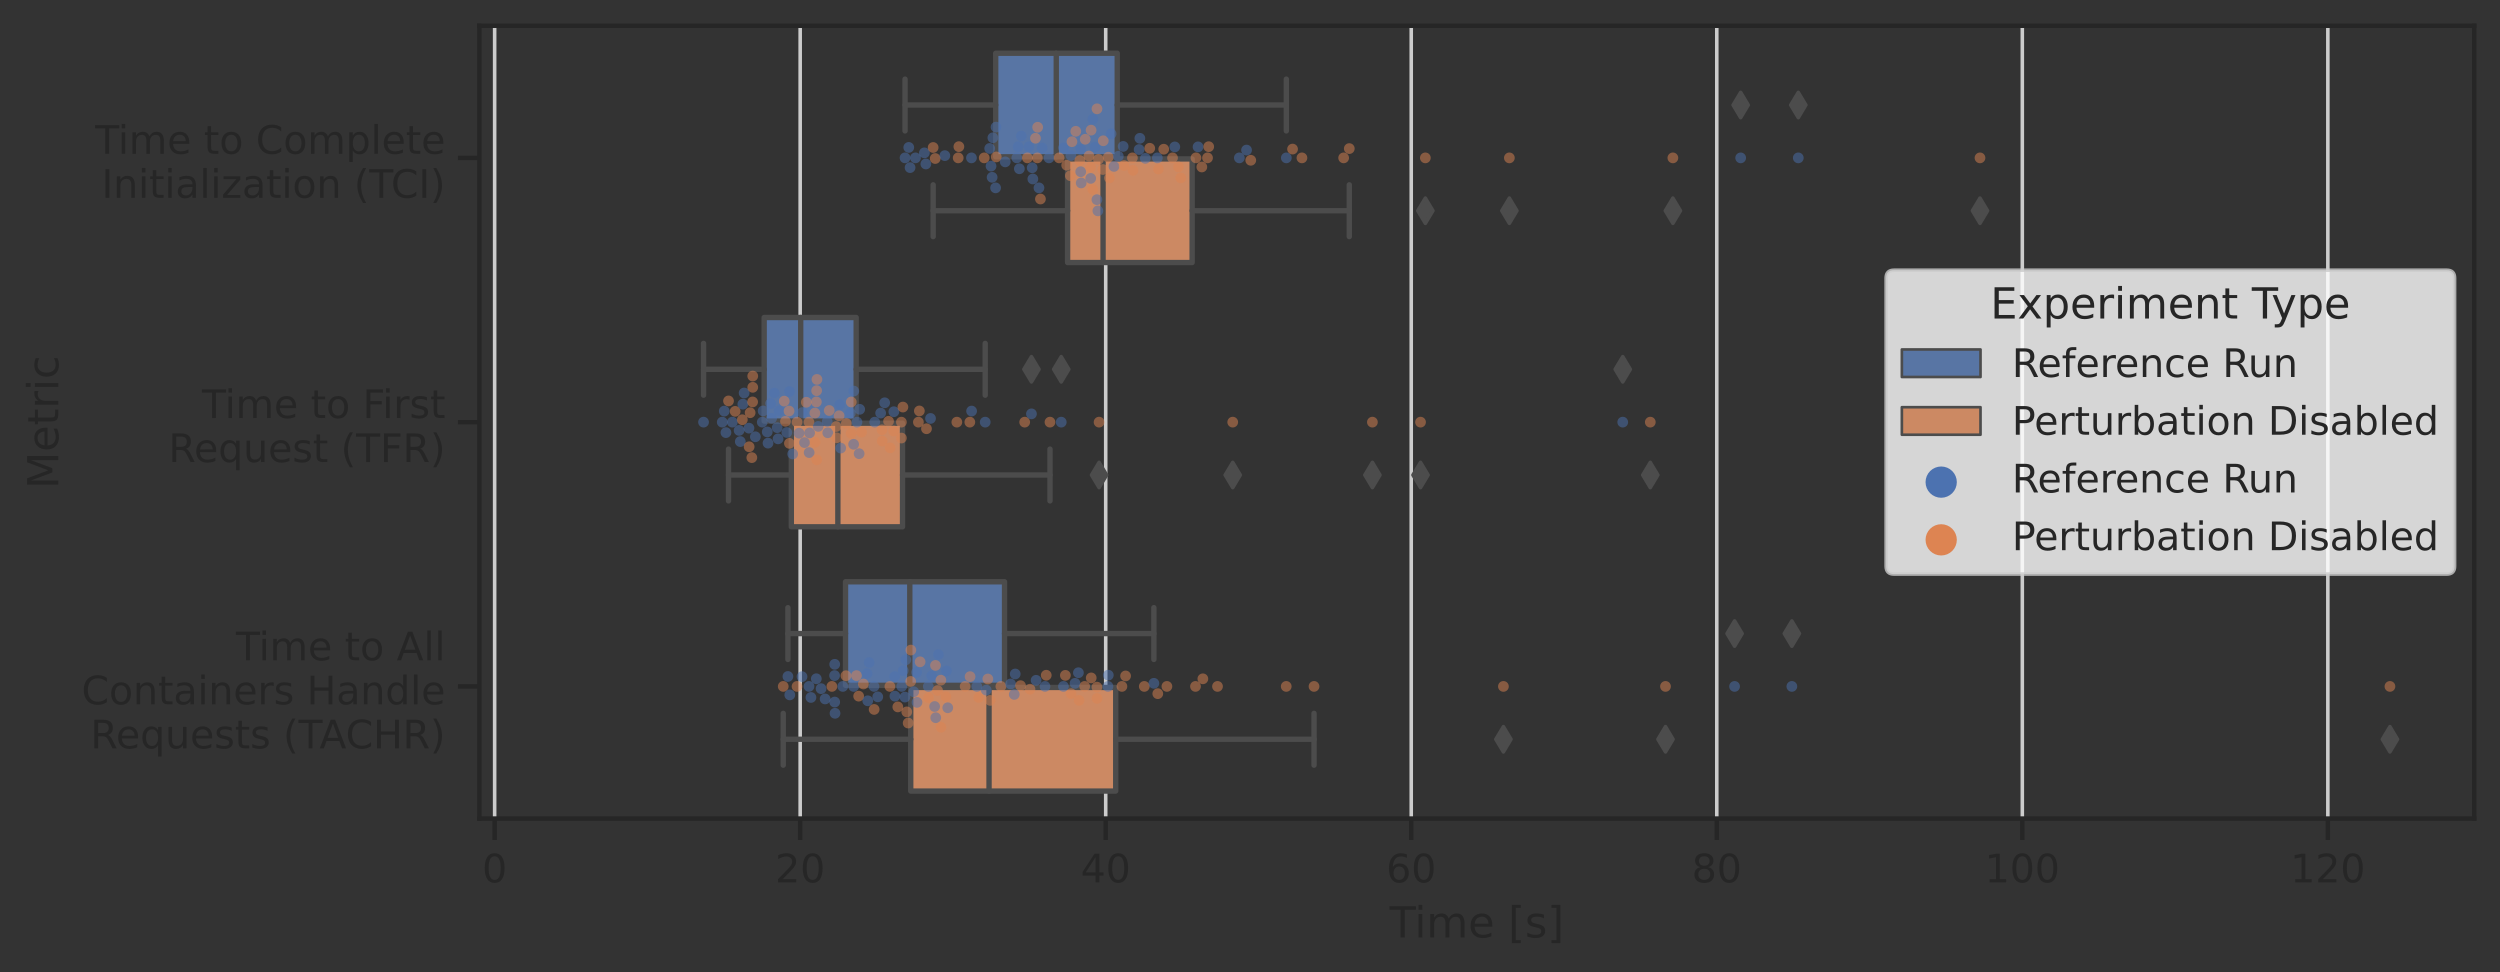 <?xml version="1.0" encoding="utf-8" standalone="no"?>
<!DOCTYPE svg PUBLIC "-//W3C//DTD SVG 1.1//EN"
  "http://www.w3.org/Graphics/SVG/1.1/DTD/svg11.dtd">
<!-- Created with matplotlib (https://matplotlib.org/) -->
<svg height="271.92pt" version="1.1" viewBox="0 0 699.286 271.92" width="699.286pt" xmlns="http://www.w3.org/2000/svg" xmlns:xlink="http://www.w3.org/1999/xlink">
 <rect x="0" y="0" width="699.286" height="271.92" fill="#333333" stroke="none"/>
 <defs>
  <style type="text/css">*{stroke-linecap:butt;stroke-linejoin:round;}</style>
 </defs>
 <g id="figure_1">
  <g id="patch_1">
   <path d="M 0 271.92 
L 699.286 271.92 
L 699.286 0 
L 0 0 
z
" style="fill:none;"/>
  </g>
  <g id="axes_1">
   <g id="patch_2">
    <path d="M 134.086 228.96 
L 692.086 228.96 
L 692.086 7.2 
L 134.086 7.2 
z
" style="fill:none;"/>
   </g>
   <g id="matplotlib.axis_1">
    <g id="xtick_1">
     <g id="line2d_1">
      <path clip-path="url(#p46f97a4fac)" d="M 138.359 228.96 
L 138.359 7.2 
" style="fill:none;stroke:#cccccc;stroke-linecap:round;"/>
     </g>
     <g id="line2d_2">
      <defs>
       <path d="M 0 0 
L 0 6 
" id="m7c817c0837" style="stroke:#262626;stroke-width:1.25;"/>
      </defs>
      <g>
       <use style="fill:#262626;stroke:#262626;stroke-width:1.25;" x="138.359" xlink:href="#m7c817c0837" y="228.96"/>
      </g>
     </g>
     <g id="text_1">
      <!-- 0 -->
      <g style="fill:#262626;" transform="translate(134.86 246.818)scale(0.11 -0.11)">
       <defs>
        <path d="M 31.781 66.406 
Q 24.172 66.406 20.328 58.906 
Q 16.5 51.422 16.5 36.375 
Q 16.5 21.391 20.328 13.891 
Q 24.172 6.391 31.781 6.391 
Q 39.453 6.391 43.281 13.891 
Q 47.125 21.391 47.125 36.375 
Q 47.125 51.422 43.281 58.906 
Q 39.453 66.406 31.781 66.406 
z
M 31.781 74.219 
Q 44.047 74.219 50.516 64.516 
Q 56.984 54.828 56.984 36.375 
Q 56.984 17.969 50.516 8.266 
Q 44.047 -1.422 31.781 -1.422 
Q 19.531 -1.422 13.062 8.266 
Q 6.594 17.969 6.594 36.375 
Q 6.594 54.828 13.062 64.516 
Q 19.531 74.219 31.781 74.219 
z
" id="DejaVuSans-48"/>
       </defs>
       <use xlink:href="#DejaVuSans-48"/>
      </g>
     </g>
    </g>
    <g id="xtick_2">
     <g id="line2d_3">
      <path clip-path="url(#p46f97a4fac)" d="M 223.821 228.96 
L 223.821 7.2 
" style="fill:none;stroke:#cccccc;stroke-linecap:round;"/>
     </g>
     <g id="line2d_4">
      <g>
       <use style="fill:#262626;stroke:#262626;stroke-width:1.25;" x="223.821" xlink:href="#m7c817c0837" y="228.96"/>
      </g>
     </g>
     <g id="text_2">
      <!-- 20 -->
      <g style="fill:#262626;" transform="translate(216.822 246.818)scale(0.11 -0.11)">
       <defs>
        <path d="M 19.188 8.297 
L 53.609 8.297 
L 53.609 0 
L 7.328 0 
L 7.328 8.297 
Q 12.938 14.109 22.625 23.891 
Q 32.328 33.688 34.812 36.531 
Q 39.547 41.844 41.422 45.531 
Q 43.312 49.219 43.312 52.781 
Q 43.312 58.594 39.234 62.25 
Q 35.156 65.922 28.609 65.922 
Q 23.969 65.922 18.812 64.312 
Q 13.672 62.703 7.812 59.422 
L 7.812 69.391 
Q 13.766 71.781 18.938 73 
Q 24.125 74.219 28.422 74.219 
Q 39.75 74.219 46.484 68.547 
Q 53.219 62.891 53.219 53.422 
Q 53.219 48.922 51.531 44.891 
Q 49.859 40.875 45.406 35.406 
Q 44.188 33.984 37.641 27.219 
Q 31.109 20.453 19.188 8.297 
z
" id="DejaVuSans-50"/>
       </defs>
       <use xlink:href="#DejaVuSans-50"/>
       <use x="63.623" xlink:href="#DejaVuSans-48"/>
      </g>
     </g>
    </g>
    <g id="xtick_3">
     <g id="line2d_5">
      <path clip-path="url(#p46f97a4fac)" d="M 309.283 228.96 
L 309.283 7.2 
" style="fill:none;stroke:#cccccc;stroke-linecap:round;"/>
     </g>
     <g id="line2d_6">
      <g>
       <use style="fill:#262626;stroke:#262626;stroke-width:1.25;" x="309.283" xlink:href="#m7c817c0837" y="228.96"/>
      </g>
     </g>
     <g id="text_3">
      <!-- 40 -->
      <g style="fill:#262626;" transform="translate(302.284 246.818)scale(0.11 -0.11)">
       <defs>
        <path d="M 37.797 64.312 
L 12.891 25.391 
L 37.797 25.391 
z
M 35.203 72.906 
L 47.609 72.906 
L 47.609 25.391 
L 58.016 25.391 
L 58.016 17.188 
L 47.609 17.188 
L 47.609 0 
L 37.797 0 
L 37.797 17.188 
L 4.891 17.188 
L 4.891 26.703 
z
" id="DejaVuSans-52"/>
       </defs>
       <use xlink:href="#DejaVuSans-52"/>
       <use x="63.623" xlink:href="#DejaVuSans-48"/>
      </g>
     </g>
    </g>
    <g id="xtick_4">
     <g id="line2d_7">
      <path clip-path="url(#p46f97a4fac)" d="M 394.745 228.96 
L 394.745 7.2 
" style="fill:none;stroke:#cccccc;stroke-linecap:round;"/>
     </g>
     <g id="line2d_8">
      <g>
       <use style="fill:#262626;stroke:#262626;stroke-width:1.25;" x="394.745" xlink:href="#m7c817c0837" y="228.96"/>
      </g>
     </g>
     <g id="text_4">
      <!-- 60 -->
      <g style="fill:#262626;" transform="translate(387.746 246.818)scale(0.11 -0.11)">
       <defs>
        <path d="M 33.016 40.375 
Q 26.375 40.375 22.484 35.828 
Q 18.609 31.297 18.609 23.391 
Q 18.609 15.531 22.484 10.953 
Q 26.375 6.391 33.016 6.391 
Q 39.656 6.391 43.531 10.953 
Q 47.406 15.531 47.406 23.391 
Q 47.406 31.297 43.531 35.828 
Q 39.656 40.375 33.016 40.375 
z
M 52.594 71.297 
L 52.594 62.312 
Q 48.875 64.062 45.094 64.984 
Q 41.312 65.922 37.594 65.922 
Q 27.828 65.922 22.672 59.328 
Q 17.531 52.734 16.797 39.406 
Q 19.672 43.656 24.016 45.922 
Q 28.375 48.188 33.594 48.188 
Q 44.578 48.188 50.953 41.516 
Q 57.328 34.859 57.328 23.391 
Q 57.328 12.156 50.688 5.359 
Q 44.047 -1.422 33.016 -1.422 
Q 20.359 -1.422 13.672 8.266 
Q 6.984 17.969 6.984 36.375 
Q 6.984 53.656 15.188 63.938 
Q 23.391 74.219 37.203 74.219 
Q 40.922 74.219 44.703 73.484 
Q 48.484 72.75 52.594 71.297 
z
" id="DejaVuSans-54"/>
       </defs>
       <use xlink:href="#DejaVuSans-54"/>
       <use x="63.623" xlink:href="#DejaVuSans-48"/>
      </g>
     </g>
    </g>
    <g id="xtick_5">
     <g id="line2d_9">
      <path clip-path="url(#p46f97a4fac)" d="M 480.207 228.96 
L 480.207 7.2 
" style="fill:none;stroke:#cccccc;stroke-linecap:round;"/>
     </g>
     <g id="line2d_10">
      <g>
       <use style="fill:#262626;stroke:#262626;stroke-width:1.25;" x="480.207" xlink:href="#m7c817c0837" y="228.96"/>
      </g>
     </g>
     <g id="text_5">
      <!-- 80 -->
      <g style="fill:#262626;" transform="translate(473.208 246.818)scale(0.11 -0.11)">
       <defs>
        <path d="M 31.781 34.625 
Q 24.75 34.625 20.719 30.859 
Q 16.703 27.094 16.703 20.516 
Q 16.703 13.922 20.719 10.156 
Q 24.75 6.391 31.781 6.391 
Q 38.812 6.391 42.859 10.172 
Q 46.922 13.969 46.922 20.516 
Q 46.922 27.094 42.891 30.859 
Q 38.875 34.625 31.781 34.625 
z
M 21.922 38.812 
Q 15.578 40.375 12.031 44.719 
Q 8.5 49.078 8.5 55.328 
Q 8.5 64.062 14.719 69.141 
Q 20.953 74.219 31.781 74.219 
Q 42.672 74.219 48.875 69.141 
Q 55.078 64.062 55.078 55.328 
Q 55.078 49.078 51.531 44.719 
Q 48 40.375 41.703 38.812 
Q 48.828 37.156 52.797 32.312 
Q 56.781 27.484 56.781 20.516 
Q 56.781 9.906 50.312 4.234 
Q 43.844 -1.422 31.781 -1.422 
Q 19.734 -1.422 13.25 4.234 
Q 6.781 9.906 6.781 20.516 
Q 6.781 27.484 10.781 32.312 
Q 14.797 37.156 21.922 38.812 
z
M 18.312 54.391 
Q 18.312 48.734 21.844 45.562 
Q 25.391 42.391 31.781 42.391 
Q 38.141 42.391 41.719 45.562 
Q 45.312 48.734 45.312 54.391 
Q 45.312 60.062 41.719 63.234 
Q 38.141 66.406 31.781 66.406 
Q 25.391 66.406 21.844 63.234 
Q 18.312 60.062 18.312 54.391 
z
" id="DejaVuSans-56"/>
       </defs>
       <use xlink:href="#DejaVuSans-56"/>
       <use x="63.623" xlink:href="#DejaVuSans-48"/>
      </g>
     </g>
    </g>
    <g id="xtick_6">
     <g id="line2d_11">
      <path clip-path="url(#p46f97a4fac)" d="M 565.669 228.96 
L 565.669 7.2 
" style="fill:none;stroke:#cccccc;stroke-linecap:round;"/>
     </g>
     <g id="line2d_12">
      <g>
       <use style="fill:#262626;stroke:#262626;stroke-width:1.25;" x="565.669" xlink:href="#m7c817c0837" y="228.96"/>
      </g>
     </g>
     <g id="text_6">
      <!-- 100 -->
      <g style="fill:#262626;" transform="translate(555.171 246.818)scale(0.11 -0.11)">
       <defs>
        <path d="M 12.406 8.297 
L 28.516 8.297 
L 28.516 63.922 
L 10.984 60.406 
L 10.984 69.391 
L 28.422 72.906 
L 38.281 72.906 
L 38.281 8.297 
L 54.391 8.297 
L 54.391 0 
L 12.406 0 
z
" id="DejaVuSans-49"/>
       </defs>
       <use xlink:href="#DejaVuSans-49"/>
       <use x="63.623" xlink:href="#DejaVuSans-48"/>
       <use x="127.246" xlink:href="#DejaVuSans-48"/>
      </g>
     </g>
    </g>
    <g id="xtick_7">
     <g id="line2d_13">
      <path clip-path="url(#p46f97a4fac)" d="M 651.131 228.96 
L 651.131 7.2 
" style="fill:none;stroke:#cccccc;stroke-linecap:round;"/>
     </g>
     <g id="line2d_14">
      <g>
       <use style="fill:#262626;stroke:#262626;stroke-width:1.25;" x="651.131" xlink:href="#m7c817c0837" y="228.96"/>
      </g>
     </g>
     <g id="text_7">
      <!-- 120 -->
      <g style="fill:#262626;" transform="translate(640.633 246.818)scale(0.11 -0.11)">
       <use xlink:href="#DejaVuSans-49"/>
       <use x="63.623" xlink:href="#DejaVuSans-50"/>
       <use x="127.246" xlink:href="#DejaVuSans-48"/>
      </g>
     </g>
    </g>
    <g id="text_8">
     <!-- Time [s] -->
     <g style="fill:#262626;" transform="translate(388.691 262.224)scale(0.12 -0.12)">
      <defs>
       <path d="M -0.297 72.906 
L 61.375 72.906 
L 61.375 64.594 
L 35.5 64.594 
L 35.5 0 
L 25.594 0 
L 25.594 64.594 
L -0.297 64.594 
z
" id="DejaVuSans-84"/>
       <path d="M 9.422 54.688 
L 18.406 54.688 
L 18.406 0 
L 9.422 0 
z
M 9.422 75.984 
L 18.406 75.984 
L 18.406 64.594 
L 9.422 64.594 
z
" id="DejaVuSans-105"/>
       <path d="M 52 44.188 
Q 55.375 50.25 60.062 53.125 
Q 64.75 56 71.094 56 
Q 79.641 56 84.281 50.016 
Q 88.922 44.047 88.922 33.016 
L 88.922 0 
L 79.891 0 
L 79.891 32.719 
Q 79.891 40.578 77.094 44.375 
Q 74.312 48.188 68.609 48.188 
Q 61.625 48.188 57.562 43.547 
Q 53.516 38.922 53.516 30.906 
L 53.516 0 
L 44.484 0 
L 44.484 32.719 
Q 44.484 40.625 41.703 44.406 
Q 38.922 48.188 33.109 48.188 
Q 26.219 48.188 22.156 43.531 
Q 18.109 38.875 18.109 30.906 
L 18.109 0 
L 9.078 0 
L 9.078 54.688 
L 18.109 54.688 
L 18.109 46.188 
Q 21.188 51.219 25.484 53.609 
Q 29.781 56 35.688 56 
Q 41.656 56 45.828 52.969 
Q 50 49.953 52 44.188 
z
" id="DejaVuSans-109"/>
       <path d="M 56.203 29.594 
L 56.203 25.203 
L 14.891 25.203 
Q 15.484 15.922 20.484 11.062 
Q 25.484 6.203 34.422 6.203 
Q 39.594 6.203 44.453 7.469 
Q 49.312 8.734 54.109 11.281 
L 54.109 2.781 
Q 49.266 0.734 44.188 -0.344 
Q 39.109 -1.422 33.891 -1.422 
Q 20.797 -1.422 13.156 6.188 
Q 5.516 13.812 5.516 26.812 
Q 5.516 40.234 12.766 48.109 
Q 20.016 56 32.328 56 
Q 43.359 56 49.781 48.891 
Q 56.203 41.797 56.203 29.594 
z
M 47.219 32.234 
Q 47.125 39.594 43.094 43.984 
Q 39.062 48.391 32.422 48.391 
Q 24.906 48.391 20.391 44.141 
Q 15.875 39.891 15.188 32.172 
z
" id="DejaVuSans-101"/>
       <path id="DejaVuSans-32"/>
       <path d="M 8.594 75.984 
L 29.297 75.984 
L 29.297 69 
L 17.578 69 
L 17.578 -6.203 
L 29.297 -6.203 
L 29.297 -13.188 
L 8.594 -13.188 
z
" id="DejaVuSans-91"/>
       <path d="M 44.281 53.078 
L 44.281 44.578 
Q 40.484 46.531 36.375 47.5 
Q 32.281 48.484 27.875 48.484 
Q 21.188 48.484 17.844 46.438 
Q 14.5 44.391 14.5 40.281 
Q 14.5 37.156 16.891 35.375 
Q 19.281 33.594 26.516 31.984 
L 29.594 31.297 
Q 39.156 29.25 43.188 25.516 
Q 47.219 21.781 47.219 15.094 
Q 47.219 7.469 41.188 3.016 
Q 35.156 -1.422 24.609 -1.422 
Q 20.219 -1.422 15.453 -0.562 
Q 10.688 0.297 5.422 2 
L 5.422 11.281 
Q 10.406 8.688 15.234 7.391 
Q 20.062 6.109 24.812 6.109 
Q 31.156 6.109 34.562 8.281 
Q 37.984 10.453 37.984 14.406 
Q 37.984 18.062 35.516 20.016 
Q 33.062 21.969 24.703 23.781 
L 21.578 24.516 
Q 13.234 26.266 9.516 29.906 
Q 5.812 33.547 5.812 39.891 
Q 5.812 47.609 11.281 51.797 
Q 16.75 56 26.812 56 
Q 31.781 56 36.172 55.266 
Q 40.578 54.547 44.281 53.078 
z
" id="DejaVuSans-115"/>
       <path d="M 30.422 75.984 
L 30.422 -13.188 
L 9.719 -13.188 
L 9.719 -6.203 
L 21.391 -6.203 
L 21.391 69 
L 9.719 69 
L 9.719 75.984 
z
" id="DejaVuSans-93"/>
      </defs>
      <use xlink:href="#DejaVuSans-84"/>
      <use x="57.959" xlink:href="#DejaVuSans-105"/>
      <use x="85.742" xlink:href="#DejaVuSans-109"/>
      <use x="183.154" xlink:href="#DejaVuSans-101"/>
      <use x="244.678" xlink:href="#DejaVuSans-32"/>
      <use x="276.465" xlink:href="#DejaVuSans-91"/>
      <use x="315.479" xlink:href="#DejaVuSans-115"/>
      <use x="367.578" xlink:href="#DejaVuSans-93"/>
     </g>
    </g>
   </g>
   <g id="matplotlib.axis_2">
    <g id="ytick_1">
     <g id="line2d_15">
      <defs>
       <path d="M 0 0 
L -6 0 
" id="me3ac6b0d1e" style="stroke:#262626;stroke-width:1.25;"/>
      </defs>
      <g>
       <use style="fill:#262626;stroke:#262626;stroke-width:1.25;" x="134.086" xlink:href="#me3ac6b0d1e" y="44.16"/>
      </g>
     </g>
     <g id="text_9">
      <!--  Time to Complete -->
      <g style="fill:#262626;" transform="translate(23.127 43.016)scale(0.11 -0.11)">
       <defs>
        <path d="M 18.312 70.219 
L 18.312 54.688 
L 36.812 54.688 
L 36.812 47.703 
L 18.312 47.703 
L 18.312 18.016 
Q 18.312 11.328 20.141 9.422 
Q 21.969 7.516 27.594 7.516 
L 36.812 7.516 
L 36.812 0 
L 27.594 0 
Q 17.188 0 13.234 3.875 
Q 9.281 7.766 9.281 18.016 
L 9.281 47.703 
L 2.688 47.703 
L 2.688 54.688 
L 9.281 54.688 
L 9.281 70.219 
z
" id="DejaVuSans-116"/>
        <path d="M 30.609 48.391 
Q 23.391 48.391 19.188 42.75 
Q 14.984 37.109 14.984 27.297 
Q 14.984 17.484 19.156 11.844 
Q 23.344 6.203 30.609 6.203 
Q 37.797 6.203 41.984 11.859 
Q 46.188 17.531 46.188 27.297 
Q 46.188 37.016 41.984 42.703 
Q 37.797 48.391 30.609 48.391 
z
M 30.609 56 
Q 42.328 56 49.016 48.375 
Q 55.719 40.766 55.719 27.297 
Q 55.719 13.875 49.016 6.219 
Q 42.328 -1.422 30.609 -1.422 
Q 18.844 -1.422 12.172 6.219 
Q 5.516 13.875 5.516 27.297 
Q 5.516 40.766 12.172 48.375 
Q 18.844 56 30.609 56 
z
" id="DejaVuSans-111"/>
        <path d="M 64.406 67.281 
L 64.406 56.891 
Q 59.422 61.531 53.781 63.812 
Q 48.141 66.109 41.797 66.109 
Q 29.297 66.109 22.656 58.469 
Q 16.016 50.828 16.016 36.375 
Q 16.016 21.969 22.656 14.328 
Q 29.297 6.688 41.797 6.688 
Q 48.141 6.688 53.781 8.984 
Q 59.422 11.281 64.406 15.922 
L 64.406 5.609 
Q 59.234 2.094 53.438 0.328 
Q 47.656 -1.422 41.219 -1.422 
Q 24.656 -1.422 15.125 8.703 
Q 5.609 18.844 5.609 36.375 
Q 5.609 53.953 15.125 64.078 
Q 24.656 74.219 41.219 74.219 
Q 47.75 74.219 53.531 72.484 
Q 59.328 70.75 64.406 67.281 
z
" id="DejaVuSans-67"/>
        <path d="M 18.109 8.203 
L 18.109 -20.797 
L 9.078 -20.797 
L 9.078 54.688 
L 18.109 54.688 
L 18.109 46.391 
Q 20.953 51.266 25.266 53.625 
Q 29.594 56 35.594 56 
Q 45.562 56 51.781 48.094 
Q 58.016 40.188 58.016 27.297 
Q 58.016 14.406 51.781 6.484 
Q 45.562 -1.422 35.594 -1.422 
Q 29.594 -1.422 25.266 0.953 
Q 20.953 3.328 18.109 8.203 
z
M 48.688 27.297 
Q 48.688 37.203 44.609 42.844 
Q 40.531 48.484 33.406 48.484 
Q 26.266 48.484 22.188 42.844 
Q 18.109 37.203 18.109 27.297 
Q 18.109 17.391 22.188 11.75 
Q 26.266 6.109 33.406 6.109 
Q 40.531 6.109 44.609 11.75 
Q 48.688 17.391 48.688 27.297 
z
" id="DejaVuSans-112"/>
        <path d="M 9.422 75.984 
L 18.406 75.984 
L 18.406 0 
L 9.422 0 
z
" id="DejaVuSans-108"/>
       </defs>
       <use xlink:href="#DejaVuSans-32"/>
       <use x="31.787" xlink:href="#DejaVuSans-84"/>
       <use x="89.746" xlink:href="#DejaVuSans-105"/>
       <use x="117.529" xlink:href="#DejaVuSans-109"/>
       <use x="214.941" xlink:href="#DejaVuSans-101"/>
       <use x="276.465" xlink:href="#DejaVuSans-32"/>
       <use x="308.252" xlink:href="#DejaVuSans-116"/>
       <use x="347.461" xlink:href="#DejaVuSans-111"/>
       <use x="408.643" xlink:href="#DejaVuSans-32"/>
       <use x="440.43" xlink:href="#DejaVuSans-67"/>
       <use x="510.254" xlink:href="#DejaVuSans-111"/>
       <use x="571.436" xlink:href="#DejaVuSans-109"/>
       <use x="668.848" xlink:href="#DejaVuSans-112"/>
       <use x="732.324" xlink:href="#DejaVuSans-108"/>
       <use x="760.107" xlink:href="#DejaVuSans-101"/>
       <use x="821.631" xlink:href="#DejaVuSans-116"/>
       <use x="860.84" xlink:href="#DejaVuSans-101"/>
      </g>
      <!-- Initialization (TCI) -->
      <g style="fill:#262626;" transform="translate(28.431 55.334)scale(0.11 -0.11)">
       <defs>
        <path d="M 9.812 72.906 
L 19.672 72.906 
L 19.672 0 
L 9.812 0 
z
" id="DejaVuSans-73"/>
        <path d="M 54.891 33.016 
L 54.891 0 
L 45.906 0 
L 45.906 32.719 
Q 45.906 40.484 42.875 44.328 
Q 39.844 48.188 33.797 48.188 
Q 26.516 48.188 22.312 43.547 
Q 18.109 38.922 18.109 30.906 
L 18.109 0 
L 9.078 0 
L 9.078 54.688 
L 18.109 54.688 
L 18.109 46.188 
Q 21.344 51.125 25.703 53.562 
Q 30.078 56 35.797 56 
Q 45.219 56 50.047 50.172 
Q 54.891 44.344 54.891 33.016 
z
" id="DejaVuSans-110"/>
        <path d="M 34.281 27.484 
Q 23.391 27.484 19.188 25 
Q 14.984 22.516 14.984 16.5 
Q 14.984 11.719 18.141 8.906 
Q 21.297 6.109 26.703 6.109 
Q 34.188 6.109 38.703 11.406 
Q 43.219 16.703 43.219 25.484 
L 43.219 27.484 
z
M 52.203 31.203 
L 52.203 0 
L 43.219 0 
L 43.219 8.297 
Q 40.141 3.328 35.547 0.953 
Q 30.953 -1.422 24.312 -1.422 
Q 15.922 -1.422 10.953 3.297 
Q 6 8.016 6 15.922 
Q 6 25.141 12.172 29.828 
Q 18.359 34.516 30.609 34.516 
L 43.219 34.516 
L 43.219 35.406 
Q 43.219 41.609 39.141 45 
Q 35.062 48.391 27.688 48.391 
Q 23 48.391 18.547 47.266 
Q 14.109 46.141 10.016 43.891 
L 10.016 52.203 
Q 14.938 54.109 19.578 55.047 
Q 24.219 56 28.609 56 
Q 40.484 56 46.344 49.844 
Q 52.203 43.703 52.203 31.203 
z
" id="DejaVuSans-97"/>
        <path d="M 5.516 54.688 
L 48.188 54.688 
L 48.188 46.484 
L 14.406 7.172 
L 48.188 7.172 
L 48.188 0 
L 4.297 0 
L 4.297 8.203 
L 38.094 47.516 
L 5.516 47.516 
z
" id="DejaVuSans-122"/>
        <path d="M 31 75.875 
Q 24.469 64.656 21.281 53.656 
Q 18.109 42.672 18.109 31.391 
Q 18.109 20.125 21.312 9.062 
Q 24.516 -2 31 -13.188 
L 23.188 -13.188 
Q 15.875 -1.703 12.234 9.375 
Q 8.594 20.453 8.594 31.391 
Q 8.594 42.281 12.203 53.312 
Q 15.828 64.359 23.188 75.875 
z
" id="DejaVuSans-40"/>
        <path d="M 8.016 75.875 
L 15.828 75.875 
Q 23.141 64.359 26.781 53.312 
Q 30.422 42.281 30.422 31.391 
Q 30.422 20.453 26.781 9.375 
Q 23.141 -1.703 15.828 -13.188 
L 8.016 -13.188 
Q 14.5 -2 17.703 9.062 
Q 20.906 20.125 20.906 31.391 
Q 20.906 42.672 17.703 53.656 
Q 14.5 64.656 8.016 75.875 
z
" id="DejaVuSans-41"/>
       </defs>
       <use xlink:href="#DejaVuSans-73"/>
       <use x="29.492" xlink:href="#DejaVuSans-110"/>
       <use x="92.871" xlink:href="#DejaVuSans-105"/>
       <use x="120.654" xlink:href="#DejaVuSans-116"/>
       <use x="159.863" xlink:href="#DejaVuSans-105"/>
       <use x="187.646" xlink:href="#DejaVuSans-97"/>
       <use x="248.926" xlink:href="#DejaVuSans-108"/>
       <use x="276.709" xlink:href="#DejaVuSans-105"/>
       <use x="304.492" xlink:href="#DejaVuSans-122"/>
       <use x="356.982" xlink:href="#DejaVuSans-97"/>
       <use x="418.262" xlink:href="#DejaVuSans-116"/>
       <use x="457.471" xlink:href="#DejaVuSans-105"/>
       <use x="485.254" xlink:href="#DejaVuSans-111"/>
       <use x="546.436" xlink:href="#DejaVuSans-110"/>
       <use x="609.814" xlink:href="#DejaVuSans-32"/>
       <use x="641.602" xlink:href="#DejaVuSans-40"/>
       <use x="680.615" xlink:href="#DejaVuSans-84"/>
       <use x="735.824" xlink:href="#DejaVuSans-67"/>
       <use x="805.648" xlink:href="#DejaVuSans-73"/>
       <use x="835.141" xlink:href="#DejaVuSans-41"/>
      </g>
     </g>
    </g>
    <g id="ytick_2">
     <g id="line2d_16">
      <g>
       <use style="fill:#262626;stroke:#262626;stroke-width:1.25;" x="134.086" xlink:href="#me3ac6b0d1e" y="118.08"/>
      </g>
     </g>
     <g id="text_10">
      <!--  Time to First -->
      <g style="fill:#262626;" transform="translate(52.992 116.936)scale(0.11 -0.11)">
       <defs>
        <path d="M 9.812 72.906 
L 51.703 72.906 
L 51.703 64.594 
L 19.672 64.594 
L 19.672 43.109 
L 48.578 43.109 
L 48.578 34.812 
L 19.672 34.812 
L 19.672 0 
L 9.812 0 
z
" id="DejaVuSans-70"/>
        <path d="M 41.109 46.297 
Q 39.594 47.172 37.812 47.578 
Q 36.031 48 33.891 48 
Q 26.266 48 22.188 43.047 
Q 18.109 38.094 18.109 28.812 
L 18.109 0 
L 9.078 0 
L 9.078 54.688 
L 18.109 54.688 
L 18.109 46.188 
Q 20.953 51.172 25.484 53.578 
Q 30.031 56 36.531 56 
Q 37.453 56 38.578 55.875 
Q 39.703 55.766 41.062 55.516 
z
" id="DejaVuSans-114"/>
       </defs>
       <use xlink:href="#DejaVuSans-32"/>
       <use x="31.787" xlink:href="#DejaVuSans-84"/>
       <use x="89.746" xlink:href="#DejaVuSans-105"/>
       <use x="117.529" xlink:href="#DejaVuSans-109"/>
       <use x="214.941" xlink:href="#DejaVuSans-101"/>
       <use x="276.465" xlink:href="#DejaVuSans-32"/>
       <use x="308.252" xlink:href="#DejaVuSans-116"/>
       <use x="347.461" xlink:href="#DejaVuSans-111"/>
       <use x="408.643" xlink:href="#DejaVuSans-32"/>
       <use x="440.43" xlink:href="#DejaVuSans-70"/>
       <use x="490.699" xlink:href="#DejaVuSans-105"/>
       <use x="518.482" xlink:href="#DejaVuSans-114"/>
       <use x="559.596" xlink:href="#DejaVuSans-115"/>
       <use x="611.695" xlink:href="#DejaVuSans-116"/>
      </g>
      <!-- Request (TFR) -->
      <g style="fill:#262626;" transform="translate(47.136 129.254)scale(0.11 -0.11)">
       <defs>
        <path d="M 44.391 34.188 
Q 47.562 33.109 50.562 29.594 
Q 53.562 26.078 56.594 19.922 
L 66.609 0 
L 56 0 
L 46.688 18.703 
Q 43.062 26.031 39.672 28.422 
Q 36.281 30.812 30.422 30.812 
L 19.672 30.812 
L 19.672 0 
L 9.812 0 
L 9.812 72.906 
L 32.078 72.906 
Q 44.578 72.906 50.734 67.672 
Q 56.891 62.453 56.891 51.906 
Q 56.891 45.016 53.688 40.469 
Q 50.484 35.938 44.391 34.188 
z
M 19.672 64.797 
L 19.672 38.922 
L 32.078 38.922 
Q 39.203 38.922 42.844 42.219 
Q 46.484 45.516 46.484 51.906 
Q 46.484 58.297 42.844 61.547 
Q 39.203 64.797 32.078 64.797 
z
" id="DejaVuSans-82"/>
        <path d="M 14.797 27.297 
Q 14.797 17.391 18.875 11.75 
Q 22.953 6.109 30.078 6.109 
Q 37.203 6.109 41.297 11.75 
Q 45.406 17.391 45.406 27.297 
Q 45.406 37.203 41.297 42.844 
Q 37.203 48.484 30.078 48.484 
Q 22.953 48.484 18.875 42.844 
Q 14.797 37.203 14.797 27.297 
z
M 45.406 8.203 
Q 42.578 3.328 38.25 0.953 
Q 33.938 -1.422 27.875 -1.422 
Q 17.969 -1.422 11.734 6.484 
Q 5.516 14.406 5.516 27.297 
Q 5.516 40.188 11.734 48.094 
Q 17.969 56 27.875 56 
Q 33.938 56 38.25 53.625 
Q 42.578 51.266 45.406 46.391 
L 45.406 54.688 
L 54.391 54.688 
L 54.391 -20.797 
L 45.406 -20.797 
z
" id="DejaVuSans-113"/>
        <path d="M 8.5 21.578 
L 8.5 54.688 
L 17.484 54.688 
L 17.484 21.922 
Q 17.484 14.156 20.5 10.266 
Q 23.531 6.391 29.594 6.391 
Q 36.859 6.391 41.078 11.031 
Q 45.312 15.672 45.312 23.688 
L 45.312 54.688 
L 54.297 54.688 
L 54.297 0 
L 45.312 0 
L 45.312 8.406 
Q 42.047 3.422 37.719 1 
Q 33.406 -1.422 27.688 -1.422 
Q 18.266 -1.422 13.375 4.438 
Q 8.5 10.297 8.5 21.578 
z
M 31.109 56 
z
" id="DejaVuSans-117"/>
       </defs>
       <use xlink:href="#DejaVuSans-82"/>
       <use x="64.982" xlink:href="#DejaVuSans-101"/>
       <use x="126.506" xlink:href="#DejaVuSans-113"/>
       <use x="189.982" xlink:href="#DejaVuSans-117"/>
       <use x="253.361" xlink:href="#DejaVuSans-101"/>
       <use x="314.885" xlink:href="#DejaVuSans-115"/>
       <use x="366.984" xlink:href="#DejaVuSans-116"/>
       <use x="406.193" xlink:href="#DejaVuSans-32"/>
       <use x="437.98" xlink:href="#DejaVuSans-40"/>
       <use x="476.994" xlink:href="#DejaVuSans-84"/>
       <use x="538.078" xlink:href="#DejaVuSans-70"/>
       <use x="595.598" xlink:href="#DejaVuSans-82"/>
       <use x="665.08" xlink:href="#DejaVuSans-41"/>
      </g>
     </g>
    </g>
    <g id="ytick_3">
     <g id="line2d_17">
      <g>
       <use style="fill:#262626;stroke:#262626;stroke-width:1.25;" x="134.086" xlink:href="#me3ac6b0d1e" y="192"/>
      </g>
     </g>
     <g id="text_11">
      <!--  Time to All -->
      <g style="fill:#262626;" transform="translate(62.505 184.697)scale(0.11 -0.11)">
       <defs>
        <path d="M 34.188 63.188 
L 20.797 26.906 
L 47.609 26.906 
z
M 28.609 72.906 
L 39.797 72.906 
L 67.578 0 
L 57.328 0 
L 50.688 18.703 
L 17.828 18.703 
L 11.188 0 
L 0.781 0 
z
" id="DejaVuSans-65"/>
       </defs>
       <use xlink:href="#DejaVuSans-32"/>
       <use x="31.787" xlink:href="#DejaVuSans-84"/>
       <use x="89.746" xlink:href="#DejaVuSans-105"/>
       <use x="117.529" xlink:href="#DejaVuSans-109"/>
       <use x="214.941" xlink:href="#DejaVuSans-101"/>
       <use x="276.465" xlink:href="#DejaVuSans-32"/>
       <use x="308.252" xlink:href="#DejaVuSans-116"/>
       <use x="347.461" xlink:href="#DejaVuSans-111"/>
       <use x="408.643" xlink:href="#DejaVuSans-32"/>
       <use x="440.43" xlink:href="#DejaVuSans-65"/>
       <use x="508.838" xlink:href="#DejaVuSans-108"/>
       <use x="536.621" xlink:href="#DejaVuSans-108"/>
      </g>
      <!-- Containers Handle -->
      <g style="fill:#262626;" transform="translate(22.814 197.015)scale(0.11 -0.11)">
       <defs>
        <path d="M 9.812 72.906 
L 19.672 72.906 
L 19.672 43.016 
L 55.516 43.016 
L 55.516 72.906 
L 65.375 72.906 
L 65.375 0 
L 55.516 0 
L 55.516 34.719 
L 19.672 34.719 
L 19.672 0 
L 9.812 0 
z
" id="DejaVuSans-72"/>
        <path d="M 45.406 46.391 
L 45.406 75.984 
L 54.391 75.984 
L 54.391 0 
L 45.406 0 
L 45.406 8.203 
Q 42.578 3.328 38.25 0.953 
Q 33.938 -1.422 27.875 -1.422 
Q 17.969 -1.422 11.734 6.484 
Q 5.516 14.406 5.516 27.297 
Q 5.516 40.188 11.734 48.094 
Q 17.969 56 27.875 56 
Q 33.938 56 38.25 53.625 
Q 42.578 51.266 45.406 46.391 
z
M 14.797 27.297 
Q 14.797 17.391 18.875 11.75 
Q 22.953 6.109 30.078 6.109 
Q 37.203 6.109 41.297 11.75 
Q 45.406 17.391 45.406 27.297 
Q 45.406 37.203 41.297 42.844 
Q 37.203 48.484 30.078 48.484 
Q 22.953 48.484 18.875 42.844 
Q 14.797 37.203 14.797 27.297 
z
" id="DejaVuSans-100"/>
       </defs>
       <use xlink:href="#DejaVuSans-67"/>
       <use x="69.824" xlink:href="#DejaVuSans-111"/>
       <use x="131.006" xlink:href="#DejaVuSans-110"/>
       <use x="194.385" xlink:href="#DejaVuSans-116"/>
       <use x="233.594" xlink:href="#DejaVuSans-97"/>
       <use x="294.873" xlink:href="#DejaVuSans-105"/>
       <use x="322.656" xlink:href="#DejaVuSans-110"/>
       <use x="386.035" xlink:href="#DejaVuSans-101"/>
       <use x="447.559" xlink:href="#DejaVuSans-114"/>
       <use x="488.672" xlink:href="#DejaVuSans-115"/>
       <use x="540.771" xlink:href="#DejaVuSans-32"/>
       <use x="572.559" xlink:href="#DejaVuSans-72"/>
       <use x="647.754" xlink:href="#DejaVuSans-97"/>
       <use x="709.033" xlink:href="#DejaVuSans-110"/>
       <use x="772.412" xlink:href="#DejaVuSans-100"/>
       <use x="835.889" xlink:href="#DejaVuSans-108"/>
       <use x="863.672" xlink:href="#DejaVuSans-101"/>
      </g>
      <!-- Requests (TACHR) -->
      <g style="fill:#262626;" transform="translate(25.299 209.333)scale(0.11 -0.11)">
       <use xlink:href="#DejaVuSans-82"/>
       <use x="64.982" xlink:href="#DejaVuSans-101"/>
       <use x="126.506" xlink:href="#DejaVuSans-113"/>
       <use x="189.982" xlink:href="#DejaVuSans-117"/>
       <use x="253.361" xlink:href="#DejaVuSans-101"/>
       <use x="314.885" xlink:href="#DejaVuSans-115"/>
       <use x="366.984" xlink:href="#DejaVuSans-116"/>
       <use x="406.193" xlink:href="#DejaVuSans-115"/>
       <use x="458.293" xlink:href="#DejaVuSans-32"/>
       <use x="490.08" xlink:href="#DejaVuSans-40"/>
       <use x="529.094" xlink:href="#DejaVuSans-84"/>
       <use x="582.428" xlink:href="#DejaVuSans-65"/>
       <use x="649.086" xlink:href="#DejaVuSans-67"/>
       <use x="718.91" xlink:href="#DejaVuSans-72"/>
       <use x="794.105" xlink:href="#DejaVuSans-82"/>
       <use x="863.588" xlink:href="#DejaVuSans-41"/>
      </g>
     </g>
    </g>
    <g id="text_12">
     <!-- Metric -->
     <g style="fill:#262626;" transform="translate(16.318 136.733)rotate(-90)scale(0.12 -0.12)">
      <defs>
       <path d="M 9.812 72.906 
L 24.516 72.906 
L 43.109 23.297 
L 61.812 72.906 
L 76.516 72.906 
L 76.516 0 
L 66.891 0 
L 66.891 64.016 
L 48.094 14.016 
L 38.188 14.016 
L 19.391 64.016 
L 19.391 0 
L 9.812 0 
z
" id="DejaVuSans-77"/>
       <path d="M 48.781 52.594 
L 48.781 44.188 
Q 44.969 46.297 41.141 47.344 
Q 37.312 48.391 33.406 48.391 
Q 24.656 48.391 19.812 42.844 
Q 14.984 37.312 14.984 27.297 
Q 14.984 17.281 19.812 11.734 
Q 24.656 6.203 33.406 6.203 
Q 37.312 6.203 41.141 7.25 
Q 44.969 8.297 48.781 10.406 
L 48.781 2.094 
Q 45.016 0.344 40.984 -0.531 
Q 36.969 -1.422 32.422 -1.422 
Q 20.062 -1.422 12.781 6.344 
Q 5.516 14.109 5.516 27.297 
Q 5.516 40.672 12.859 48.328 
Q 20.219 56 33.016 56 
Q 37.156 56 41.109 55.141 
Q 45.062 54.297 48.781 52.594 
z
" id="DejaVuSans-99"/>
      </defs>
      <use xlink:href="#DejaVuSans-77"/>
      <use x="86.279" xlink:href="#DejaVuSans-101"/>
      <use x="147.803" xlink:href="#DejaVuSans-116"/>
      <use x="187.012" xlink:href="#DejaVuSans-114"/>
      <use x="228.125" xlink:href="#DejaVuSans-105"/>
      <use x="255.908" xlink:href="#DejaVuSans-99"/>
     </g>
    </g>
   </g>
   <g id="patch_3">
    <path clip-path="url(#p46f97a4fac)" d="M 278.514 14.888 
L 278.514 43.864 
L 312.504 43.864 
L 312.504 14.888 
L 278.514 14.888 
z
" style="fill:#5875a4;stroke:#4c4c4c;stroke-linejoin:miter;stroke-width:1.5;"/>
   </g>
   <g id="patch_4">
    <path clip-path="url(#p46f97a4fac)" d="M 298.621 44.456 
L 298.621 73.432 
L 333.46 73.432 
L 333.46 44.456 
L 298.621 44.456 
z
" style="fill:#cc8963;stroke:#4c4c4c;stroke-linejoin:miter;stroke-width:1.5;"/>
   </g>
   <g id="patch_5">
    <path clip-path="url(#p46f97a4fac)" d="M 213.745 88.808 
L 213.745 117.784 
L 239.485 117.784 
L 239.485 88.808 
L 213.745 88.808 
z
" style="fill:#5875a4;stroke:#4c4c4c;stroke-linejoin:miter;stroke-width:1.5;"/>
   </g>
   <g id="patch_6">
    <path clip-path="url(#p46f97a4fac)" d="M 221.347 118.376 
L 221.347 147.352 
L 252.451 147.352 
L 252.451 118.376 
L 221.347 118.376 
z
" style="fill:#cc8963;stroke:#4c4c4c;stroke-linejoin:miter;stroke-width:1.5;"/>
   </g>
   <g id="patch_7">
    <path clip-path="url(#p46f97a4fac)" d="M 236.505 162.728 
L 236.505 191.704 
L 280.977 191.704 
L 280.977 162.728 
L 236.505 162.728 
z
" style="fill:#5875a4;stroke:#4c4c4c;stroke-linejoin:miter;stroke-width:1.5;"/>
   </g>
   <g id="patch_8">
    <path clip-path="url(#p46f97a4fac)" d="M 254.745 192.296 
L 254.745 221.272 
L 312.077 221.272 
L 312.077 192.296 
L 254.745 192.296 
z
" style="fill:#cc8963;stroke:#4c4c4c;stroke-linejoin:miter;stroke-width:1.5;"/>
   </g>
   <g id="PathCollection_1"/>
   <g id="PathCollection_2"/>
   <g id="patch_9">
    <path clip-path="url(#p46f97a4fac)" d="M 138.359 44.16 
L 138.359 44.16 
L 138.359 44.16 
L 138.359 44.16 
z
" style="fill:#5875a4;stroke:#4c4c4c;stroke-linejoin:miter;stroke-width:0.75;"/>
   </g>
   <g id="patch_10">
    <path clip-path="url(#p46f97a4fac)" d="M 138.359 44.16 
L 138.359 44.16 
L 138.359 44.16 
L 138.359 44.16 
z
" style="fill:#cc8963;stroke:#4c4c4c;stroke-linejoin:miter;stroke-width:0.75;"/>
   </g>
   <g id="line2d_18">
    <path clip-path="url(#p46f97a4fac)" d="M 278.514 29.376 
L 253.155 29.376 
" style="fill:none;stroke:#4c4c4c;stroke-linecap:round;stroke-width:1.5;"/>
   </g>
   <g id="line2d_19">
    <path clip-path="url(#p46f97a4fac)" d="M 312.504 29.376 
L 359.805 29.376 
" style="fill:none;stroke:#4c4c4c;stroke-linecap:round;stroke-width:1.5;"/>
   </g>
   <g id="line2d_20">
    <path clip-path="url(#p46f97a4fac)" d="M 253.155 22.132 
L 253.155 36.62 
" style="fill:none;stroke:#4c4c4c;stroke-linecap:round;stroke-width:1.5;"/>
   </g>
   <g id="line2d_21">
    <path clip-path="url(#p46f97a4fac)" d="M 359.805 22.132 
L 359.805 36.62 
" style="fill:none;stroke:#4c4c4c;stroke-linecap:round;stroke-width:1.5;"/>
   </g>
   <g id="line2d_22">
    <defs>
     <path d="M -0 3.536 
L 2.121 0 
L -0 -3.536 
L -2.121 -0 
z
" id="m64b09ce9f7" style="stroke:#4c4c4c;stroke-linejoin:miter;"/>
    </defs>
    <g clip-path="url(#p46f97a4fac)">
     <use style="fill:#4c4c4c;stroke:#4c4c4c;stroke-linejoin:miter;" x="503.007" xlink:href="#m64b09ce9f7" y="29.376"/>
     <use style="fill:#4c4c4c;stroke:#4c4c4c;stroke-linejoin:miter;" x="486.891" xlink:href="#m64b09ce9f7" y="29.376"/>
    </g>
   </g>
   <g id="line2d_23">
    <path clip-path="url(#p46f97a4fac)" d="M 298.621 58.944 
L 261.016 58.944 
" style="fill:none;stroke:#4c4c4c;stroke-linecap:round;stroke-width:1.5;"/>
   </g>
   <g id="line2d_24">
    <path clip-path="url(#p46f97a4fac)" d="M 333.46 58.944 
L 377.417 58.944 
" style="fill:none;stroke:#4c4c4c;stroke-linecap:round;stroke-width:1.5;"/>
   </g>
   <g id="line2d_25">
    <path clip-path="url(#p46f97a4fac)" d="M 261.016 51.7 
L 261.016 66.188 
" style="fill:none;stroke:#4c4c4c;stroke-linecap:round;stroke-width:1.5;"/>
   </g>
   <g id="line2d_26">
    <path clip-path="url(#p46f97a4fac)" d="M 377.417 51.7 
L 377.417 66.188 
" style="fill:none;stroke:#4c4c4c;stroke-linecap:round;stroke-width:1.5;"/>
   </g>
   <g id="line2d_27">
    <g clip-path="url(#p46f97a4fac)">
     <use style="fill:#4c4c4c;stroke:#4c4c4c;stroke-linejoin:miter;" x="467.928" xlink:href="#m64b09ce9f7" y="58.944"/>
     <use style="fill:#4c4c4c;stroke:#4c4c4c;stroke-linejoin:miter;" x="422.193" xlink:href="#m64b09ce9f7" y="58.944"/>
     <use style="fill:#4c4c4c;stroke:#4c4c4c;stroke-linejoin:miter;" x="398.692" xlink:href="#m64b09ce9f7" y="58.944"/>
     <use style="fill:#4c4c4c;stroke:#4c4c4c;stroke-linejoin:miter;" x="553.833" xlink:href="#m64b09ce9f7" y="58.944"/>
    </g>
   </g>
   <g id="line2d_28">
    <path clip-path="url(#p46f97a4fac)" d="M 213.745 103.296 
L 196.791 103.296 
" style="fill:none;stroke:#4c4c4c;stroke-linecap:round;stroke-width:1.5;"/>
   </g>
   <g id="line2d_29">
    <path clip-path="url(#p46f97a4fac)" d="M 239.485 103.296 
L 275.577 103.296 
" style="fill:none;stroke:#4c4c4c;stroke-linecap:round;stroke-width:1.5;"/>
   </g>
   <g id="line2d_30">
    <path clip-path="url(#p46f97a4fac)" d="M 196.791 96.052 
L 196.791 110.54 
" style="fill:none;stroke:#4c4c4c;stroke-linecap:round;stroke-width:1.5;"/>
   </g>
   <g id="line2d_31">
    <path clip-path="url(#p46f97a4fac)" d="M 275.577 96.052 
L 275.577 110.54 
" style="fill:none;stroke:#4c4c4c;stroke-linecap:round;stroke-width:1.5;"/>
   </g>
   <g id="line2d_32">
    <g clip-path="url(#p46f97a4fac)">
     <use style="fill:#4c4c4c;stroke:#4c4c4c;stroke-linejoin:miter;" x="453.904" xlink:href="#m64b09ce9f7" y="103.296"/>
     <use style="fill:#4c4c4c;stroke:#4c4c4c;stroke-linejoin:miter;" x="288.513" xlink:href="#m64b09ce9f7" y="103.296"/>
     <use style="fill:#4c4c4c;stroke:#4c4c4c;stroke-linejoin:miter;" x="296.845" xlink:href="#m64b09ce9f7" y="103.296"/>
    </g>
   </g>
   <g id="line2d_33">
    <path clip-path="url(#p46f97a4fac)" d="M 221.347 132.864 
L 203.779 132.864 
" style="fill:none;stroke:#4c4c4c;stroke-linecap:round;stroke-width:1.5;"/>
   </g>
   <g id="line2d_34">
    <path clip-path="url(#p46f97a4fac)" d="M 252.451 132.864 
L 293.694 132.864 
" style="fill:none;stroke:#4c4c4c;stroke-linecap:round;stroke-width:1.5;"/>
   </g>
   <g id="line2d_35">
    <path clip-path="url(#p46f97a4fac)" d="M 203.779 125.62 
L 203.779 140.108 
" style="fill:none;stroke:#4c4c4c;stroke-linecap:round;stroke-width:1.5;"/>
   </g>
   <g id="line2d_36">
    <path clip-path="url(#p46f97a4fac)" d="M 293.694 125.62 
L 293.694 140.108 
" style="fill:none;stroke:#4c4c4c;stroke-linecap:round;stroke-width:1.5;"/>
   </g>
   <g id="line2d_37">
    <g clip-path="url(#p46f97a4fac)">
     <use style="fill:#4c4c4c;stroke:#4c4c4c;stroke-linejoin:miter;" x="344.811" xlink:href="#m64b09ce9f7" y="132.864"/>
     <use style="fill:#4c4c4c;stroke:#4c4c4c;stroke-linejoin:miter;" x="397.343" xlink:href="#m64b09ce9f7" y="132.864"/>
     <use style="fill:#4c4c4c;stroke:#4c4c4c;stroke-linejoin:miter;" x="383.881" xlink:href="#m64b09ce9f7" y="132.864"/>
     <use style="fill:#4c4c4c;stroke:#4c4c4c;stroke-linejoin:miter;" x="307.429" xlink:href="#m64b09ce9f7" y="132.864"/>
     <use style="fill:#4c4c4c;stroke:#4c4c4c;stroke-linejoin:miter;" x="461.612" xlink:href="#m64b09ce9f7" y="132.864"/>
    </g>
   </g>
   <g id="line2d_38">
    <path clip-path="url(#p46f97a4fac)" d="M 236.505 177.216 
L 220.392 177.216 
" style="fill:none;stroke:#4c4c4c;stroke-linecap:round;stroke-width:1.5;"/>
   </g>
   <g id="line2d_39">
    <path clip-path="url(#p46f97a4fac)" d="M 280.977 177.216 
L 322.756 177.216 
" style="fill:none;stroke:#4c4c4c;stroke-linecap:round;stroke-width:1.5;"/>
   </g>
   <g id="line2d_40">
    <path clip-path="url(#p46f97a4fac)" d="M 220.392 169.972 
L 220.392 184.46 
" style="fill:none;stroke:#4c4c4c;stroke-linecap:round;stroke-width:1.5;"/>
   </g>
   <g id="line2d_41">
    <path clip-path="url(#p46f97a4fac)" d="M 322.756 169.972 
L 322.756 184.46 
" style="fill:none;stroke:#4c4c4c;stroke-linecap:round;stroke-width:1.5;"/>
   </g>
   <g id="line2d_42">
    <g clip-path="url(#p46f97a4fac)">
     <use style="fill:#4c4c4c;stroke:#4c4c4c;stroke-linejoin:miter;" x="501.207" xlink:href="#m64b09ce9f7" y="177.216"/>
     <use style="fill:#4c4c4c;stroke:#4c4c4c;stroke-linejoin:miter;" x="485.19" xlink:href="#m64b09ce9f7" y="177.216"/>
    </g>
   </g>
   <g id="line2d_43">
    <path clip-path="url(#p46f97a4fac)" d="M 254.745 206.784 
L 219.083 206.784 
" style="fill:none;stroke:#4c4c4c;stroke-linecap:round;stroke-width:1.5;"/>
   </g>
   <g id="line2d_44">
    <path clip-path="url(#p46f97a4fac)" d="M 312.077 206.784 
L 367.552 206.784 
" style="fill:none;stroke:#4c4c4c;stroke-linecap:round;stroke-width:1.5;"/>
   </g>
   <g id="line2d_45">
    <path clip-path="url(#p46f97a4fac)" d="M 219.083 199.54 
L 219.083 214.028 
" style="fill:none;stroke:#4c4c4c;stroke-linecap:round;stroke-width:1.5;"/>
   </g>
   <g id="line2d_46">
    <path clip-path="url(#p46f97a4fac)" d="M 367.552 199.54 
L 367.552 214.028 
" style="fill:none;stroke:#4c4c4c;stroke-linecap:round;stroke-width:1.5;"/>
   </g>
   <g id="line2d_47">
    <g clip-path="url(#p46f97a4fac)">
     <use style="fill:#4c4c4c;stroke:#4c4c4c;stroke-linejoin:miter;" x="465.865" xlink:href="#m64b09ce9f7" y="206.784"/>
     <use style="fill:#4c4c4c;stroke:#4c4c4c;stroke-linejoin:miter;" x="420.526" xlink:href="#m64b09ce9f7" y="206.784"/>
     <use style="fill:#4c4c4c;stroke:#4c4c4c;stroke-linejoin:miter;" x="668.501" xlink:href="#m64b09ce9f7" y="206.784"/>
    </g>
   </g>
   <g id="line2d_48">
    <path clip-path="url(#p46f97a4fac)" d="M 295.451 14.888 
L 295.451 43.864 
" style="fill:none;stroke:#4c4c4c;stroke-linecap:round;stroke-width:1.5;"/>
   </g>
   <g id="line2d_49">
    <path clip-path="url(#p46f97a4fac)" d="M 308.544 44.456 
L 308.544 73.432 
" style="fill:none;stroke:#4c4c4c;stroke-linecap:round;stroke-width:1.5;"/>
   </g>
   <g id="line2d_50">
    <path clip-path="url(#p46f97a4fac)" d="M 223.967 88.808 
L 223.967 117.784 
" style="fill:none;stroke:#4c4c4c;stroke-linecap:round;stroke-width:1.5;"/>
   </g>
   <g id="line2d_51">
    <path clip-path="url(#p46f97a4fac)" d="M 234.359 118.376 
L 234.359 147.352 
" style="fill:none;stroke:#4c4c4c;stroke-linecap:round;stroke-width:1.5;"/>
   </g>
   <g id="line2d_52">
    <path clip-path="url(#p46f97a4fac)" d="M 254.48 162.728 
L 254.48 191.704 
" style="fill:none;stroke:#4c4c4c;stroke-linecap:round;stroke-width:1.5;"/>
   </g>
   <g id="line2d_53">
    <path clip-path="url(#p46f97a4fac)" d="M 276.65 192.296 
L 276.65 221.272 
" style="fill:none;stroke:#4c4c4c;stroke-linecap:round;stroke-width:1.5;"/>
   </g>
   <g id="patch_11">
    <path d="M 134.086 228.96 
L 134.086 7.2 
" style="fill:none;stroke:#262626;stroke-linecap:square;stroke-linejoin:miter;stroke-width:1.25;"/>
   </g>
   <g id="patch_12">
    <path d="M 692.086 228.96 
L 692.086 7.2 
" style="fill:none;stroke:#262626;stroke-linecap:square;stroke-linejoin:miter;stroke-width:1.25;"/>
   </g>
   <g id="patch_13">
    <path d="M 134.086 228.96 
L 692.086 228.96 
" style="fill:none;stroke:#262626;stroke-linecap:square;stroke-linejoin:miter;stroke-width:1.25;"/>
   </g>
   <g id="patch_14">
    <path d="M 134.086 7.2 
L 692.086 7.2 
" style="fill:none;stroke:#262626;stroke-linecap:square;stroke-linejoin:miter;stroke-width:1.25;"/>
   </g>
   <g id="PathCollection_3">
    <defs>
     <path d="M 0 1.5 
C 0.398 1.5 0.779 1.342 1.061 1.061 
C 1.342 0.779 1.5 0.398 1.5 -0 
C 1.5 -0.398 1.342 -0.779 1.061 -1.061 
C 0.779 -1.342 0.398 -1.5 0 -1.5 
C -0.398 -1.5 -0.779 -1.342 -1.061 -1.061 
C -1.342 -0.779 -1.5 -0.398 -1.5 0 
C -1.5 0.398 -1.342 0.779 -1.061 1.061 
C -0.779 1.342 -0.398 1.5 0 1.5 
z
" id="C0_0_6723d51b39"/>
    </defs>
    <g clip-path="url(#p46f97a4fac)">
     <use style="fill:#4c72b0;fill-opacity:0.5;" x="253.155" xlink:href="#C0_0_6723d51b39" y="44.16"/>
    </g>
    <g clip-path="url(#p46f97a4fac)">
     <use style="fill:#4c72b0;fill-opacity:0.5;" x="254.194" xlink:href="#C0_0_6723d51b39" y="41.236"/>
    </g>
    <g clip-path="url(#p46f97a4fac)">
     <use style="fill:#4c72b0;fill-opacity:0.5;" x="254.562" xlink:href="#C0_0_6723d51b39" y="46.88"/>
    </g>
    <g clip-path="url(#p46f97a4fac)">
     <use style="fill:#4c72b0;fill-opacity:0.5;" x="256.066" xlink:href="#C0_0_6723d51b39" y="44.16"/>
    </g>
    <g clip-path="url(#p46f97a4fac)">
     <use style="fill:#4c72b0;fill-opacity:0.5;" x="258.563" xlink:href="#C0_0_6723d51b39" y="42.754"/>
    </g>
    <g clip-path="url(#p46f97a4fac)">
     <use style="fill:#4c72b0;fill-opacity:0.5;" x="258.979" xlink:href="#C0_0_6723d51b39" y="45.869"/>
    </g>
    <g clip-path="url(#p46f97a4fac)">
     <use style="fill:#dd8452;fill-opacity:0.5;" x="261.016" xlink:href="#C0_0_6723d51b39" y="41.256"/>
    </g>
    <g clip-path="url(#p46f97a4fac)">
     <use style="fill:#dd8452;fill-opacity:0.5;" x="261.592" xlink:href="#C0_0_6723d51b39" y="44.338"/>
    </g>
    <g clip-path="url(#p46f97a4fac)">
     <use style="fill:#4c72b0;fill-opacity:0.5;" x="264.289" xlink:href="#C0_0_6723d51b39" y="43.533"/>
    </g>
    <g clip-path="url(#p46f97a4fac)">
     <use style="fill:#dd8452;fill-opacity:0.5;" x="268.024" xlink:href="#C0_0_6723d51b39" y="44.16"/>
    </g>
    <g clip-path="url(#p46f97a4fac)">
     <use style="fill:#dd8452;fill-opacity:0.5;" x="268.21" xlink:href="#C0_0_6723d51b39" y="41.017"/>
    </g>
    <g clip-path="url(#p46f97a4fac)">
     <use style="fill:#4c72b0;fill-opacity:0.5;" x="271.731" xlink:href="#C0_0_6723d51b39" y="44.16"/>
    </g>
    <g clip-path="url(#p46f97a4fac)">
     <use style="fill:#dd8452;fill-opacity:0.5;" x="275.304" xlink:href="#C0_0_6723d51b39" y="44.16"/>
    </g>
    <g clip-path="url(#p46f97a4fac)">
     <use style="fill:#4c72b0;fill-opacity:0.5;" x="276.835" xlink:href="#C0_0_6723d51b39" y="41.527"/>
    </g>
    <g clip-path="url(#p46f97a4fac)">
     <use style="fill:#4c72b0;fill-opacity:0.5;" x="277.208" xlink:href="#C0_0_6723d51b39" y="46.463"/>
    </g>
    <g clip-path="url(#p46f97a4fac)">
     <use style="fill:#4c72b0;fill-opacity:0.5;" x="277.513" xlink:href="#C0_0_6723d51b39" y="49.594"/>
    </g>
    <g clip-path="url(#p46f97a4fac)">
     <use style="fill:#4c72b0;fill-opacity:0.5;" x="277.721" xlink:href="#C0_0_6723d51b39" y="38.54"/>
    </g>
    <g clip-path="url(#p46f97a4fac)">
     <use style="fill:#4c72b0;fill-opacity:0.5;" x="278.482" xlink:href="#C0_0_6723d51b39" y="52.548"/>
    </g>
    <g clip-path="url(#p46f97a4fac)">
     <use style="fill:#4c72b0;fill-opacity:0.5;" x="278.607" xlink:href="#C0_0_6723d51b39" y="35.553"/>
    </g>
    <g clip-path="url(#p46f97a4fac)">
     <use style="fill:#dd8452;fill-opacity:0.5;" x="278.672" xlink:href="#C0_0_6723d51b39" y="43.896"/>
    </g>
    <g clip-path="url(#p46f97a4fac)">
     <use style="fill:#4c72b0;fill-opacity:0.5;" x="281.179" xlink:href="#C0_0_6723d51b39" y="45.28"/>
    </g>
    <g clip-path="url(#p46f97a4fac)">
     <use style="fill:#4c72b0;fill-opacity:0.5;" x="284.418" xlink:href="#C0_0_6723d51b39" y="44.16"/>
    </g>
    <g clip-path="url(#p46f97a4fac)">
     <use style="fill:#4c72b0;fill-opacity:0.5;" x="284.785" xlink:href="#C0_0_6723d51b39" y="41.037"/>
    </g>
    <g clip-path="url(#p46f97a4fac)">
     <use style="fill:#4c72b0;fill-opacity:0.5;" x="285.129" xlink:href="#C0_0_6723d51b39" y="47.206"/>
    </g>
    <g clip-path="url(#p46f97a4fac)">
     <use style="fill:#4c72b0;fill-opacity:0.5;" x="285.68" xlink:href="#C0_0_6723d51b39" y="38.054"/>
    </g>
    <g clip-path="url(#p46f97a4fac)">
     <use style="fill:#dd8452;fill-opacity:0.5;" x="287.373" xlink:href="#C0_0_6723d51b39" y="44.16"/>
    </g>
    <g clip-path="url(#p46f97a4fac)">
     <use style="fill:#4c72b0;fill-opacity:0.5;" x="287.806" xlink:href="#C0_0_6723d51b39" y="41.048"/>
    </g>
    <g clip-path="url(#p46f97a4fac)">
     <use style="fill:#4c72b0;fill-opacity:0.5;" x="288.721" xlink:href="#C0_0_6723d51b39" y="46.918"/>
    </g>
    <g clip-path="url(#p46f97a4fac)">
     <use style="fill:#4c72b0;fill-opacity:0.5;" x="288.903" xlink:href="#C0_0_6723d51b39" y="50.061"/>
    </g>
    <g clip-path="url(#p46f97a4fac)">
     <use style="fill:#dd8452;fill-opacity:0.5;" x="289.634" xlink:href="#C0_0_6723d51b39" y="38.669"/>
    </g>
    <g clip-path="url(#p46f97a4fac)">
     <use style="fill:#dd8452;fill-opacity:0.5;" x="290.164" xlink:href="#C0_0_6723d51b39" y="44.16"/>
    </g>
    <g clip-path="url(#p46f97a4fac)">
     <use style="fill:#dd8452;fill-opacity:0.5;" x="290.247" xlink:href="#C0_0_6723d51b39" y="35.596"/>
    </g>
    <g clip-path="url(#p46f97a4fac)">
     <use style="fill:#4c72b0;fill-opacity:0.5;" x="290.614" xlink:href="#C0_0_6723d51b39" y="52.55"/>
    </g>
    <g clip-path="url(#p46f97a4fac)">
     <use style="fill:#dd8452;fill-opacity:0.5;" x="291.025" xlink:href="#C0_0_6723d51b39" y="55.665"/>
    </g>
    <g clip-path="url(#p46f97a4fac)">
     <use style="fill:#4c72b0;fill-opacity:0.5;" x="291.504" xlink:href="#C0_0_6723d51b39" y="41.397"/>
    </g>
    <g clip-path="url(#p46f97a4fac)">
     <use style="fill:#4c72b0;fill-opacity:0.5;" x="293.404" xlink:href="#C0_0_6723d51b39" y="44.16"/>
    </g>
    <g clip-path="url(#p46f97a4fac)">
     <use style="fill:#dd8452;fill-opacity:0.5;" x="296.252" xlink:href="#C0_0_6723d51b39" y="44.16"/>
    </g>
    <g clip-path="url(#p46f97a4fac)">
     <use style="fill:#4c72b0;fill-opacity:0.5;" x="297.497" xlink:href="#C0_0_6723d51b39" y="41.341"/>
    </g>
    <g clip-path="url(#p46f97a4fac)">
     <use style="fill:#dd8452;fill-opacity:0.5;" x="298.365" xlink:href="#C0_0_6723d51b39" y="46.216"/>
    </g>
    <g clip-path="url(#p46f97a4fac)">
     <use style="fill:#dd8452;fill-opacity:0.5;" x="299.391" xlink:href="#C0_0_6723d51b39" y="49.145"/>
    </g>
    <g clip-path="url(#p46f97a4fac)">
     <use style="fill:#4c72b0;fill-opacity:0.5;" x="299.541" xlink:href="#C0_0_6723d51b39" y="43.485"/>
    </g>
    <g clip-path="url(#p46f97a4fac)">
     <use style="fill:#dd8452;fill-opacity:0.5;" x="299.842" xlink:href="#C0_0_6723d51b39" y="39.635"/>
    </g>
    <g clip-path="url(#p46f97a4fac)">
     <use style="fill:#dd8452;fill-opacity:0.5;" x="300.914" xlink:href="#C0_0_6723d51b39" y="36.727"/>
    </g>
    <g clip-path="url(#p46f97a4fac)">
     <use style="fill:#dd8452;fill-opacity:0.5;" x="302.036" xlink:href="#C0_0_6723d51b39" y="44.895"/>
    </g>
    <g clip-path="url(#p46f97a4fac)">
     <use style="fill:#4c72b0;fill-opacity:0.5;" x="302.283" xlink:href="#C0_0_6723d51b39" y="41.758"/>
    </g>
    <g clip-path="url(#p46f97a4fac)">
     <use style="fill:#4c72b0;fill-opacity:0.5;" x="302.291" xlink:href="#C0_0_6723d51b39" y="48.032"/>
    </g>
    <g clip-path="url(#p46f97a4fac)">
     <use style="fill:#4c72b0;fill-opacity:0.5;" x="302.427" xlink:href="#C0_0_6723d51b39" y="51.178"/>
    </g>
    <g clip-path="url(#p46f97a4fac)">
     <use style="fill:#dd8452;fill-opacity:0.5;" x="303.552" xlink:href="#C0_0_6723d51b39" y="38.953"/>
    </g>
    <g clip-path="url(#p46f97a4fac)">
     <use style="fill:#dd8452;fill-opacity:0.5;" x="304.595" xlink:href="#C0_0_6723d51b39" y="43.642"/>
    </g>
    <g clip-path="url(#p46f97a4fac)">
     <use style="fill:#dd8452;fill-opacity:0.5;" x="305.048" xlink:href="#C0_0_6723d51b39" y="46.751"/>
    </g>
    <g clip-path="url(#p46f97a4fac)">
     <use style="fill:#4c72b0;fill-opacity:0.5;" x="305.083" xlink:href="#C0_0_6723d51b39" y="49.9"/>
    </g>
    <g clip-path="url(#p46f97a4fac)">
     <use style="fill:#dd8452;fill-opacity:0.5;" x="305.197" xlink:href="#C0_0_6723d51b39" y="36.408"/>
    </g>
    <g clip-path="url(#p46f97a4fac)">
     <use style="fill:#dd8452;fill-opacity:0.5;" x="305.662" xlink:href="#C0_0_6723d51b39" y="52.982"/>
    </g>
    <g clip-path="url(#p46f97a4fac)">
     <use style="fill:#4c72b0;fill-opacity:0.5;" x="305.693" xlink:href="#C0_0_6723d51b39" y="33.308"/>
    </g>
    <g clip-path="url(#p46f97a4fac)">
     <use style="fill:#4c72b0;fill-opacity:0.5;" x="306.286" xlink:href="#C0_0_6723d51b39" y="41.137"/>
    </g>
    <g clip-path="url(#p46f97a4fac)">
     <use style="fill:#4c72b0;fill-opacity:0.5;" x="306.822" xlink:href="#C0_0_6723d51b39" y="55.846"/>
    </g>
    <g clip-path="url(#p46f97a4fac)">
     <use style="fill:#dd8452;fill-opacity:0.5;" x="306.843" xlink:href="#C0_0_6723d51b39" y="30.439"/>
    </g>
    <g clip-path="url(#p46f97a4fac)">
     <use style="fill:#4c72b0;fill-opacity:0.5;" x="307.092" xlink:href="#C0_0_6723d51b39" y="58.981"/>
    </g>
    <g clip-path="url(#p46f97a4fac)">
     <use style="fill:#dd8452;fill-opacity:0.5;" x="307.257" xlink:href="#C0_0_6723d51b39" y="44.586"/>
    </g>
    <g clip-path="url(#p46f97a4fac)">
     <use style="fill:#dd8452;fill-opacity:0.5;" x="308.487" xlink:href="#C0_0_6723d51b39" y="47.412"/>
    </g>
    <g clip-path="url(#p46f97a4fac)">
     <use style="fill:#dd8452;fill-opacity:0.5;" x="308.6" xlink:href="#C0_0_6723d51b39" y="39.377"/>
    </g>
    <g clip-path="url(#p46f97a4fac)">
     <use style="fill:#dd8452;fill-opacity:0.5;" x="309.993" xlink:href="#C0_0_6723d51b39" y="43.97"/>
    </g>
    <g clip-path="url(#p46f97a4fac)">
     <use style="fill:#dd8452;fill-opacity:0.5;" x="310.335" xlink:href="#C0_0_6723d51b39" y="49.772"/>
    </g>
    <g clip-path="url(#p46f97a4fac)">
     <use style="fill:#4c72b0;fill-opacity:0.5;" x="310.793" xlink:href="#C0_0_6723d51b39" y="37.43"/>
    </g>
    <g clip-path="url(#p46f97a4fac)">
     <use style="fill:#4c72b0;fill-opacity:0.5;" x="311.595" xlink:href="#C0_0_6723d51b39" y="46.549"/>
    </g>
    <g clip-path="url(#p46f97a4fac)">
     <use style="fill:#4c72b0;fill-opacity:0.5;" x="312.807" xlink:href="#C0_0_6723d51b39" y="43.711"/>
    </g>
    <g clip-path="url(#p46f97a4fac)">
     <use style="fill:#4c72b0;fill-opacity:0.5;" x="314.159" xlink:href="#C0_0_6723d51b39" y="40.956"/>
    </g>
    <g clip-path="url(#p46f97a4fac)">
     <use style="fill:#dd8452;fill-opacity:0.5;" x="314.412" xlink:href="#C0_0_6723d51b39" y="46.288"/>
    </g>
    <g clip-path="url(#p46f97a4fac)">
     <use style="fill:#dd8452;fill-opacity:0.5;" x="316.752" xlink:href="#C0_0_6723d51b39" y="44.16"/>
    </g>
    <g clip-path="url(#p46f97a4fac)">
     <use style="fill:#dd8452;fill-opacity:0.5;" x="316.924" xlink:href="#C0_0_6723d51b39" y="47.658"/>
    </g>
    <g clip-path="url(#p46f97a4fac)">
     <use style="fill:#4c72b0;fill-opacity:0.5;" x="318.628" xlink:href="#C0_0_6723d51b39" y="41.829"/>
    </g>
    <g clip-path="url(#p46f97a4fac)">
     <use style="fill:#4c72b0;fill-opacity:0.5;" x="318.834" xlink:href="#C0_0_6723d51b39" y="38.687"/>
    </g>
    <g clip-path="url(#p46f97a4fac)">
     <use style="fill:#4c72b0;fill-opacity:0.5;" x="320.361" xlink:href="#C0_0_6723d51b39" y="44.297"/>
    </g>
    <g clip-path="url(#p46f97a4fac)">
     <use style="fill:#dd8452;fill-opacity:0.5;" x="321.601" xlink:href="#C0_0_6723d51b39" y="41.475"/>
    </g>
    <g clip-path="url(#p46f97a4fac)">
     <use style="fill:#4c72b0;fill-opacity:0.5;" x="323.727" xlink:href="#C0_0_6723d51b39" y="44.16"/>
    </g>
    <g clip-path="url(#p46f97a4fac)">
     <use style="fill:#dd8452;fill-opacity:0.5;" x="324.019" xlink:href="#C0_0_6723d51b39" y="47.293"/>
    </g>
    <g clip-path="url(#p46f97a4fac)">
     <use style="fill:#dd8452;fill-opacity:0.5;" x="325.51" xlink:href="#C0_0_6723d51b39" y="41.737"/>
    </g>
    <g clip-path="url(#p46f97a4fac)">
     <use style="fill:#dd8452;fill-opacity:0.5;" x="327.971" xlink:href="#C0_0_6723d51b39" y="44.16"/>
    </g>
    <g clip-path="url(#p46f97a4fac)">
     <use style="fill:#4c72b0;fill-opacity:0.5;" x="328.609" xlink:href="#C0_0_6723d51b39" y="41.093"/>
    </g>
    <g clip-path="url(#p46f97a4fac)">
     <use style="fill:#dd8452;fill-opacity:0.5;" x="329.636" xlink:href="#C0_0_6723d51b39" y="46.687"/>
    </g>
    <g clip-path="url(#p46f97a4fac)">
     <use style="fill:#dd8452;fill-opacity:0.5;" x="330.263" xlink:href="#C0_0_6723d51b39" y="49.757"/>
    </g>
    <g clip-path="url(#p46f97a4fac)">
     <use style="fill:#dd8452;fill-opacity:0.5;" x="334.526" xlink:href="#C0_0_6723d51b39" y="44.16"/>
    </g>
    <g clip-path="url(#p46f97a4fac)">
     <use style="fill:#4c72b0;fill-opacity:0.5;" x="335.113" xlink:href="#C0_0_6723d51b39" y="41.08"/>
    </g>
    <g clip-path="url(#p46f97a4fac)">
     <use style="fill:#dd8452;fill-opacity:0.5;" x="336.168" xlink:href="#C0_0_6723d51b39" y="46.707"/>
    </g>
    <g clip-path="url(#p46f97a4fac)">
     <use style="fill:#dd8452;fill-opacity:0.5;" x="337.76" xlink:href="#C0_0_6723d51b39" y="44.16"/>
    </g>
    <g clip-path="url(#p46f97a4fac)">
     <use style="fill:#dd8452;fill-opacity:0.5;" x="338.091" xlink:href="#C0_0_6723d51b39" y="41.032"/>
    </g>
    <g clip-path="url(#p46f97a4fac)">
     <use style="fill:#4c72b0;fill-opacity:0.5;" x="346.663" xlink:href="#C0_0_6723d51b39" y="44.16"/>
    </g>
    <g clip-path="url(#p46f97a4fac)">
     <use style="fill:#4c72b0;fill-opacity:0.5;" x="348.676" xlink:href="#C0_0_6723d51b39" y="41.978"/>
    </g>
    <g clip-path="url(#p46f97a4fac)">
     <use style="fill:#dd8452;fill-opacity:0.5;" x="349.855" xlink:href="#C0_0_6723d51b39" y="44.833"/>
    </g>
    <g clip-path="url(#p46f97a4fac)">
     <use style="fill:#4c72b0;fill-opacity:0.5;" x="359.805" xlink:href="#C0_0_6723d51b39" y="44.16"/>
    </g>
    <g clip-path="url(#p46f97a4fac)">
     <use style="fill:#dd8452;fill-opacity:0.5;" x="361.548" xlink:href="#C0_0_6723d51b39" y="41.7"/>
    </g>
    <g clip-path="url(#p46f97a4fac)">
     <use style="fill:#dd8452;fill-opacity:0.5;" x="364.172" xlink:href="#C0_0_6723d51b39" y="44.16"/>
    </g>
    <g clip-path="url(#p46f97a4fac)">
     <use style="fill:#dd8452;fill-opacity:0.5;" x="375.84" xlink:href="#C0_0_6723d51b39" y="44.16"/>
    </g>
    <g clip-path="url(#p46f97a4fac)">
     <use style="fill:#dd8452;fill-opacity:0.5;" x="377.417" xlink:href="#C0_0_6723d51b39" y="41.561"/>
    </g>
    <g clip-path="url(#p46f97a4fac)">
     <use style="fill:#dd8452;fill-opacity:0.5;" x="398.692" xlink:href="#C0_0_6723d51b39" y="44.16"/>
    </g>
    <g clip-path="url(#p46f97a4fac)">
     <use style="fill:#dd8452;fill-opacity:0.5;" x="422.193" xlink:href="#C0_0_6723d51b39" y="44.16"/>
    </g>
    <g clip-path="url(#p46f97a4fac)">
     <use style="fill:#dd8452;fill-opacity:0.5;" x="467.928" xlink:href="#C0_0_6723d51b39" y="44.16"/>
    </g>
    <g clip-path="url(#p46f97a4fac)">
     <use style="fill:#4c72b0;fill-opacity:0.5;" x="486.891" xlink:href="#C0_0_6723d51b39" y="44.16"/>
    </g>
    <g clip-path="url(#p46f97a4fac)">
     <use style="fill:#4c72b0;fill-opacity:0.5;" x="503.007" xlink:href="#C0_0_6723d51b39" y="44.16"/>
    </g>
    <g clip-path="url(#p46f97a4fac)">
     <use style="fill:#dd8452;fill-opacity:0.5;" x="553.833" xlink:href="#C0_0_6723d51b39" y="44.16"/>
    </g>
   </g>
   <g id="PathCollection_4">
    <defs>
     <path d="M 0 1.5 
C 0.398 1.5 0.779 1.342 1.061 1.061 
C 1.342 0.779 1.5 0.398 1.5 -0 
C 1.5 -0.398 1.342 -0.779 1.061 -1.061 
C 0.779 -1.342 0.398 -1.5 0 -1.5 
C -0.398 -1.5 -0.779 -1.342 -1.061 -1.061 
C -1.342 -0.779 -1.5 -0.398 -1.5 0 
C -1.5 0.398 -1.342 0.779 -1.061 1.061 
C -0.779 1.342 -0.398 1.5 0 1.5 
z
" id="C1_0_fbbce525b0"/>
    </defs>
    <g clip-path="url(#p46f97a4fac)">
     <use style="fill:#4c72b0;fill-opacity:0.5;" x="196.791" xlink:href="#C1_0_fbbce525b0" y="118.08"/>
    </g>
    <g clip-path="url(#p46f97a4fac)">
     <use style="fill:#4c72b0;fill-opacity:0.5;" x="202.023" xlink:href="#C1_0_fbbce525b0" y="118.08"/>
    </g>
    <g clip-path="url(#p46f97a4fac)">
     <use style="fill:#4c72b0;fill-opacity:0.5;" x="202.587" xlink:href="#C1_0_fbbce525b0" y="114.995"/>
    </g>
    <g clip-path="url(#p46f97a4fac)">
     <use style="fill:#4c72b0;fill-opacity:0.5;" x="203.056" xlink:href="#C1_0_fbbce525b0" y="121.006"/>
    </g>
    <g clip-path="url(#p46f97a4fac)">
     <use style="fill:#dd8452;fill-opacity:0.5;" x="203.779" xlink:href="#C1_0_fbbce525b0" y="112.147"/>
    </g>
    <g clip-path="url(#p46f97a4fac)">
     <use style="fill:#4c72b0;fill-opacity:0.5;" x="204.839" xlink:href="#C1_0_fbbce525b0" y="118.08"/>
    </g>
    <g clip-path="url(#p46f97a4fac)">
     <use style="fill:#dd8452;fill-opacity:0.5;" x="205.637" xlink:href="#C1_0_fbbce525b0" y="115.062"/>
    </g>
    <g clip-path="url(#p46f97a4fac)">
     <use style="fill:#4c72b0;fill-opacity:0.5;" x="206.738" xlink:href="#C1_0_fbbce525b0" y="120.387"/>
    </g>
    <g clip-path="url(#p46f97a4fac)">
     <use style="fill:#4c72b0;fill-opacity:0.5;" x="207.072" xlink:href="#C1_0_fbbce525b0" y="123.514"/>
    </g>
    <g clip-path="url(#p46f97a4fac)">
     <use style="fill:#dd8452;fill-opacity:0.5;" x="207.64" xlink:href="#C1_0_fbbce525b0" y="117.406"/>
    </g>
    <g clip-path="url(#p46f97a4fac)">
     <use style="fill:#4c72b0;fill-opacity:0.5;" x="207.783" xlink:href="#C1_0_fbbce525b0" y="113.049"/>
    </g>
    <g clip-path="url(#p46f97a4fac)">
     <use style="fill:#4c72b0;fill-opacity:0.5;" x="208.144" xlink:href="#C1_0_fbbce525b0" y="109.926"/>
    </g>
    <g clip-path="url(#p46f97a4fac)">
     <use style="fill:#4c72b0;fill-opacity:0.5;" x="209.494" xlink:href="#C1_0_fbbce525b0" y="119.76"/>
    </g>
    <g clip-path="url(#p46f97a4fac)">
     <use style="fill:#dd8452;fill-opacity:0.5;" x="209.546" xlink:href="#C1_0_fbbce525b0" y="124.97"/>
    </g>
    <g clip-path="url(#p46f97a4fac)">
     <use style="fill:#dd8452;fill-opacity:0.5;" x="209.822" xlink:href="#C1_0_fbbce525b0" y="115.444"/>
    </g>
    <g clip-path="url(#p46f97a4fac)">
     <use style="fill:#dd8452;fill-opacity:0.5;" x="210.297" xlink:href="#C1_0_fbbce525b0" y="128.003"/>
    </g>
    <g clip-path="url(#p46f97a4fac)">
     <use style="fill:#dd8452;fill-opacity:0.5;" x="210.518" xlink:href="#C1_0_fbbce525b0" y="112.426"/>
    </g>
    <g clip-path="url(#p46f97a4fac)">
     <use style="fill:#dd8452;fill-opacity:0.5;" x="210.554" xlink:href="#C1_0_fbbce525b0" y="108.339"/>
    </g>
    <g clip-path="url(#p46f97a4fac)">
     <use style="fill:#dd8452;fill-opacity:0.5;" x="210.556" xlink:href="#C1_0_fbbce525b0" y="105.189"/>
    </g>
    <g clip-path="url(#p46f97a4fac)">
     <use style="fill:#4c72b0;fill-opacity:0.5;" x="211.288" xlink:href="#C1_0_fbbce525b0" y="122.172"/>
    </g>
    <g clip-path="url(#p46f97a4fac)">
     <use style="fill:#4c72b0;fill-opacity:0.5;" x="213.219" xlink:href="#C1_0_fbbce525b0" y="118.08"/>
    </g>
    <g clip-path="url(#p46f97a4fac)">
     <use style="fill:#4c72b0;fill-opacity:0.5;" x="213.457" xlink:href="#C1_0_fbbce525b0" y="114.941"/>
    </g>
    <g clip-path="url(#p46f97a4fac)">
     <use style="fill:#4c72b0;fill-opacity:0.5;" x="214.608" xlink:href="#C1_0_fbbce525b0" y="120.812"/>
    </g>
    <g clip-path="url(#p46f97a4fac)">
     <use style="fill:#4c72b0;fill-opacity:0.5;" x="214.826" xlink:href="#C1_0_fbbce525b0" y="123.952"/>
    </g>
    <g clip-path="url(#p46f97a4fac)">
     <use style="fill:#4c72b0;fill-opacity:0.5;" x="215.551" xlink:href="#C1_0_fbbce525b0" y="112.86"/>
    </g>
    <g clip-path="url(#p46f97a4fac)">
     <use style="fill:#4c72b0;fill-opacity:0.5;" x="215.84" xlink:href="#C1_0_fbbce525b0" y="117.002"/>
    </g>
    <g clip-path="url(#p46f97a4fac)">
     <use style="fill:#4c72b0;fill-opacity:0.5;" x="216.583" xlink:href="#C1_0_fbbce525b0" y="109.934"/>
    </g>
    <g clip-path="url(#p46f97a4fac)">
     <use style="fill:#4c72b0;fill-opacity:0.5;" x="217.393" xlink:href="#C1_0_fbbce525b0" y="119.618"/>
    </g>
    <g clip-path="url(#p46f97a4fac)">
     <use style="fill:#4c72b0;fill-opacity:0.5;" x="217.642" xlink:href="#C1_0_fbbce525b0" y="122.756"/>
    </g>
    <g clip-path="url(#p46f97a4fac)">
     <use style="fill:#4c72b0;fill-opacity:0.5;" x="217.915" xlink:href="#C1_0_fbbce525b0" y="114.897"/>
    </g>
    <g clip-path="url(#p46f97a4fac)">
     <use style="fill:#dd8452;fill-opacity:0.5;" x="219.364" xlink:href="#C1_0_fbbce525b0" y="112.205"/>
    </g>
    <g clip-path="url(#p46f97a4fac)">
     <use style="fill:#dd8452;fill-opacity:0.5;" x="219.702" xlink:href="#C1_0_fbbce525b0" y="117.85"/>
    </g>
    <g clip-path="url(#p46f97a4fac)">
     <use style="fill:#4c72b0;fill-opacity:0.5;" x="220.08" xlink:href="#C1_0_fbbce525b0" y="120.97"/>
    </g>
    <g clip-path="url(#p46f97a4fac)">
     <use style="fill:#dd8452;fill-opacity:0.5;" x="220.705" xlink:href="#C1_0_fbbce525b0" y="114.967"/>
    </g>
    <g clip-path="url(#p46f97a4fac)">
     <use style="fill:#dd8452;fill-opacity:0.5;" x="220.813" xlink:href="#C1_0_fbbce525b0" y="124.01"/>
    </g>
    <g clip-path="url(#p46f97a4fac)">
     <use style="fill:#4c72b0;fill-opacity:0.5;" x="220.819" xlink:href="#C1_0_fbbce525b0" y="109.517"/>
    </g>
    <g clip-path="url(#p46f97a4fac)">
     <use style="fill:#4c72b0;fill-opacity:0.5;" x="221.731" xlink:href="#C1_0_fbbce525b0" y="126.984"/>
    </g>
    <g clip-path="url(#p46f97a4fac)">
     <use style="fill:#dd8452;fill-opacity:0.5;" x="222.948" xlink:href="#C1_0_fbbce525b0" y="118.08"/>
    </g>
    <g clip-path="url(#p46f97a4fac)">
     <use style="fill:#4c72b0;fill-opacity:0.5;" x="223.503" xlink:href="#C1_0_fbbce525b0" y="121.167"/>
    </g>
    <g clip-path="url(#p46f97a4fac)">
     <use style="fill:#4c72b0;fill-opacity:0.5;" x="224.431" xlink:href="#C1_0_fbbce525b0" y="115.412"/>
    </g>
    <g clip-path="url(#p46f97a4fac)">
     <use style="fill:#4c72b0;fill-opacity:0.5;" x="225.032" xlink:href="#C1_0_fbbce525b0" y="123.802"/>
    </g>
    <g clip-path="url(#p46f97a4fac)">
     <use style="fill:#dd8452;fill-opacity:0.5;" x="225.535" xlink:href="#C1_0_fbbce525b0" y="112.519"/>
    </g>
    <g clip-path="url(#p46f97a4fac)">
     <use style="fill:#dd8452;fill-opacity:0.5;" x="226.285" xlink:href="#C1_0_fbbce525b0" y="118.08"/>
    </g>
    <g clip-path="url(#p46f97a4fac)">
     <use style="fill:#4c72b0;fill-opacity:0.5;" x="226.327" xlink:href="#C1_0_fbbce525b0" y="126.592"/>
    </g>
    <g clip-path="url(#p46f97a4fac)">
     <use style="fill:#4c72b0;fill-opacity:0.5;" x="226.457" xlink:href="#C1_0_fbbce525b0" y="121.095"/>
    </g>
    <g clip-path="url(#p46f97a4fac)">
     <use style="fill:#dd8452;fill-opacity:0.5;" x="227.934" xlink:href="#C1_0_fbbce525b0" y="115.54"/>
    </g>
    <g clip-path="url(#p46f97a4fac)">
     <use style="fill:#dd8452;fill-opacity:0.5;" x="227.999" xlink:href="#C1_0_fbbce525b0" y="123.72"/>
    </g>
    <g clip-path="url(#p46f97a4fac)">
     <use style="fill:#dd8452;fill-opacity:0.5;" x="228.349" xlink:href="#C1_0_fbbce525b0" y="112.425"/>
    </g>
    <g clip-path="url(#p46f97a4fac)">
     <use style="fill:#dd8452;fill-opacity:0.5;" x="228.424" xlink:href="#C1_0_fbbce525b0" y="109.276"/>
    </g>
    <g clip-path="url(#p46f97a4fac)">
     <use style="fill:#dd8452;fill-opacity:0.5;" x="228.462" xlink:href="#C1_0_fbbce525b0" y="128.619"/>
    </g>
    <g clip-path="url(#p46f97a4fac)">
     <use style="fill:#dd8452;fill-opacity:0.5;" x="228.513" xlink:href="#C1_0_fbbce525b0" y="106.127"/>
    </g>
    <g clip-path="url(#p46f97a4fac)">
     <use style="fill:#4c72b0;fill-opacity:0.5;" x="228.868" xlink:href="#C1_0_fbbce525b0" y="119.27"/>
    </g>
    <g clip-path="url(#p46f97a4fac)">
     <use style="fill:#4c72b0;fill-opacity:0.5;" x="231.383" xlink:href="#C1_0_fbbce525b0" y="117.907"/>
    </g>
    <g clip-path="url(#p46f97a4fac)">
     <use style="fill:#4c72b0;fill-opacity:0.5;" x="231.536" xlink:href="#C1_0_fbbce525b0" y="121.052"/>
    </g>
    <g clip-path="url(#p46f97a4fac)">
     <use style="fill:#dd8452;fill-opacity:0.5;" x="231.945" xlink:href="#C1_0_fbbce525b0" y="114.821"/>
    </g>
    <g clip-path="url(#p46f97a4fac)">
     <use style="fill:#dd8452;fill-opacity:0.5;" x="233.88" xlink:href="#C1_0_fbbce525b0" y="119.312"/>
    </g>
    <g clip-path="url(#p46f97a4fac)">
     <use style="fill:#dd8452;fill-opacity:0.5;" x="234.015" xlink:href="#C1_0_fbbce525b0" y="122.458"/>
    </g>
    <g clip-path="url(#p46f97a4fac)">
     <use style="fill:#dd8452;fill-opacity:0.5;" x="234.703" xlink:href="#C1_0_fbbce525b0" y="116.302"/>
    </g>
    <g clip-path="url(#p46f97a4fac)">
     <use style="fill:#4c72b0;fill-opacity:0.5;" x="234.909" xlink:href="#C1_0_fbbce525b0" y="113.161"/>
    </g>
    <g clip-path="url(#p46f97a4fac)">
     <use style="fill:#4c72b0;fill-opacity:0.5;" x="235.154" xlink:href="#C1_0_fbbce525b0" y="125.334"/>
    </g>
    <g clip-path="url(#p46f97a4fac)">
     <use style="fill:#dd8452;fill-opacity:0.5;" x="236.733" xlink:href="#C1_0_fbbce525b0" y="118.463"/>
    </g>
    <g clip-path="url(#p46f97a4fac)">
     <use style="fill:#4c72b0;fill-opacity:0.5;" x="237.846" xlink:href="#C1_0_fbbce525b0" y="115.574"/>
    </g>
    <g clip-path="url(#p46f97a4fac)">
     <use style="fill:#dd8452;fill-opacity:0.5;" x="238.069" xlink:href="#C1_0_fbbce525b0" y="121.228"/>
    </g>
    <g clip-path="url(#p46f97a4fac)">
     <use style="fill:#dd8452;fill-opacity:0.5;" x="238.115" xlink:href="#C1_0_fbbce525b0" y="112.439"/>
    </g>
    <g clip-path="url(#p46f97a4fac)">
     <use style="fill:#4c72b0;fill-opacity:0.5;" x="238.775" xlink:href="#C1_0_fbbce525b0" y="124.275"/>
    </g>
    <g clip-path="url(#p46f97a4fac)">
     <use style="fill:#4c72b0;fill-opacity:0.5;" x="238.812" xlink:href="#C1_0_fbbce525b0" y="109.389"/>
    </g>
    <g clip-path="url(#p46f97a4fac)">
     <use style="fill:#4c72b0;fill-opacity:0.5;" x="239.71" xlink:href="#C1_0_fbbce525b0" y="118.08"/>
    </g>
    <g clip-path="url(#p46f97a4fac)">
     <use style="fill:#4c72b0;fill-opacity:0.5;" x="240.311" xlink:href="#C1_0_fbbce525b0" y="126.905"/>
    </g>
    <g clip-path="url(#p46f97a4fac)">
     <use style="fill:#4c72b0;fill-opacity:0.5;" x="240.467" xlink:href="#C1_0_fbbce525b0" y="114.493"/>
    </g>
    <g clip-path="url(#p46f97a4fac)">
     <use style="fill:#dd8452;fill-opacity:0.5;" x="240.984" xlink:href="#C1_0_fbbce525b0" y="120.882"/>
    </g>
    <g clip-path="url(#p46f97a4fac)">
     <use style="fill:#4c72b0;fill-opacity:0.5;" x="244.673" xlink:href="#C1_0_fbbce525b0" y="118.08"/>
    </g>
    <g clip-path="url(#p46f97a4fac)">
     <use style="fill:#4c72b0;fill-opacity:0.5;" x="246.331" xlink:href="#C1_0_fbbce525b0" y="115.547"/>
    </g>
    <g clip-path="url(#p46f97a4fac)">
     <use style="fill:#dd8452;fill-opacity:0.5;" x="246.718" xlink:href="#C1_0_fbbce525b0" y="120.222"/>
    </g>
    <g clip-path="url(#p46f97a4fac)">
     <use style="fill:#dd8452;fill-opacity:0.5;" x="246.756" xlink:href="#C1_0_fbbce525b0" y="123.372"/>
    </g>
    <g clip-path="url(#p46f97a4fac)">
     <use style="fill:#4c72b0;fill-opacity:0.5;" x="247.457" xlink:href="#C1_0_fbbce525b0" y="112.665"/>
    </g>
    <g clip-path="url(#p46f97a4fac)">
     <use style="fill:#dd8452;fill-opacity:0.5;" x="248.543" xlink:href="#C1_0_fbbce525b0" y="117.839"/>
    </g>
    <g clip-path="url(#p46f97a4fac)">
     <use style="fill:#dd8452;fill-opacity:0.5;" x="248.984" xlink:href="#C1_0_fbbce525b0" y="125.267"/>
    </g>
    <g clip-path="url(#p46f97a4fac)">
     <use style="fill:#dd8452;fill-opacity:0.5;" x="249.963" xlink:href="#C1_0_fbbce525b0" y="120.551"/>
    </g>
    <g clip-path="url(#p46f97a4fac)">
     <use style="fill:#4c72b0;fill-opacity:0.5;" x="250.017" xlink:href="#C1_0_fbbce525b0" y="115.165"/>
    </g>
    <g clip-path="url(#p46f97a4fac)">
     <use style="fill:#dd8452;fill-opacity:0.5;" x="252.132" xlink:href="#C1_0_fbbce525b0" y="118.08"/>
    </g>
    <g clip-path="url(#p46f97a4fac)">
     <use style="fill:#dd8452;fill-opacity:0.5;" x="252.135" xlink:href="#C1_0_fbbce525b0" y="122.527"/>
    </g>
    <g clip-path="url(#p46f97a4fac)">
     <use style="fill:#dd8452;fill-opacity:0.5;" x="252.556" xlink:href="#C1_0_fbbce525b0" y="113.861"/>
    </g>
    <g clip-path="url(#p46f97a4fac)">
     <use style="fill:#dd8452;fill-opacity:0.5;" x="256.889" xlink:href="#C1_0_fbbce525b0" y="118.08"/>
    </g>
    <g clip-path="url(#p46f97a4fac)">
     <use style="fill:#dd8452;fill-opacity:0.5;" x="257.158" xlink:href="#C1_0_fbbce525b0" y="114.945"/>
    </g>
    <g clip-path="url(#p46f97a4fac)">
     <use style="fill:#dd8452;fill-opacity:0.5;" x="259.151" xlink:href="#C1_0_fbbce525b0" y="119.925"/>
    </g>
    <g clip-path="url(#p46f97a4fac)">
     <use style="fill:#4c72b0;fill-opacity:0.5;" x="260.278" xlink:href="#C1_0_fbbce525b0" y="117.043"/>
    </g>
    <g clip-path="url(#p46f97a4fac)">
     <use style="fill:#dd8452;fill-opacity:0.5;" x="267.643" xlink:href="#C1_0_fbbce525b0" y="118.08"/>
    </g>
    <g clip-path="url(#p46f97a4fac)">
     <use style="fill:#dd8452;fill-opacity:0.5;" x="271.276" xlink:href="#C1_0_fbbce525b0" y="118.08"/>
    </g>
    <g clip-path="url(#p46f97a4fac)">
     <use style="fill:#4c72b0;fill-opacity:0.5;" x="271.771" xlink:href="#C1_0_fbbce525b0" y="114.98"/>
    </g>
    <g clip-path="url(#p46f97a4fac)">
     <use style="fill:#4c72b0;fill-opacity:0.5;" x="275.577" xlink:href="#C1_0_fbbce525b0" y="118.08"/>
    </g>
    <g clip-path="url(#p46f97a4fac)">
     <use style="fill:#dd8452;fill-opacity:0.5;" x="286.622" xlink:href="#C1_0_fbbce525b0" y="118.08"/>
    </g>
    <g clip-path="url(#p46f97a4fac)">
     <use style="fill:#4c72b0;fill-opacity:0.5;" x="288.513" xlink:href="#C1_0_fbbce525b0" y="115.764"/>
    </g>
    <g clip-path="url(#p46f97a4fac)">
     <use style="fill:#dd8452;fill-opacity:0.5;" x="293.694" xlink:href="#C1_0_fbbce525b0" y="118.08"/>
    </g>
    <g clip-path="url(#p46f97a4fac)">
     <use style="fill:#4c72b0;fill-opacity:0.5;" x="296.845" xlink:href="#C1_0_fbbce525b0" y="118.08"/>
    </g>
    <g clip-path="url(#p46f97a4fac)">
     <use style="fill:#dd8452;fill-opacity:0.5;" x="307.429" xlink:href="#C1_0_fbbce525b0" y="118.08"/>
    </g>
    <g clip-path="url(#p46f97a4fac)">
     <use style="fill:#dd8452;fill-opacity:0.5;" x="344.811" xlink:href="#C1_0_fbbce525b0" y="118.08"/>
    </g>
    <g clip-path="url(#p46f97a4fac)">
     <use style="fill:#dd8452;fill-opacity:0.5;" x="383.881" xlink:href="#C1_0_fbbce525b0" y="118.08"/>
    </g>
    <g clip-path="url(#p46f97a4fac)">
     <use style="fill:#dd8452;fill-opacity:0.5;" x="397.343" xlink:href="#C1_0_fbbce525b0" y="118.08"/>
    </g>
    <g clip-path="url(#p46f97a4fac)">
     <use style="fill:#4c72b0;fill-opacity:0.5;" x="453.904" xlink:href="#C1_0_fbbce525b0" y="118.08"/>
    </g>
    <g clip-path="url(#p46f97a4fac)">
     <use style="fill:#dd8452;fill-opacity:0.5;" x="461.612" xlink:href="#C1_0_fbbce525b0" y="118.08"/>
    </g>
   </g>
   <g id="PathCollection_5">
    <defs>
     <path d="M 0 1.5 
C 0.398 1.5 0.779 1.342 1.061 1.061 
C 1.342 0.779 1.5 0.398 1.5 -0 
C 1.5 -0.398 1.342 -0.779 1.061 -1.061 
C 0.779 -1.342 0.398 -1.5 0 -1.5 
C -0.398 -1.5 -0.779 -1.342 -1.061 -1.061 
C -1.342 -0.779 -1.5 -0.398 -1.5 0 
C -1.5 0.398 -1.342 0.779 -1.061 1.061 
C -0.779 1.342 -0.398 1.5 0 1.5 
z
" id="C2_0_32519197e5"/>
    </defs>
    <g clip-path="url(#p46f97a4fac)">
     <use style="fill:#dd8452;fill-opacity:0.5;" x="219.083" xlink:href="#C2_0_32519197e5" y="192"/>
    </g>
    <g clip-path="url(#p46f97a4fac)">
     <use style="fill:#4c72b0;fill-opacity:0.5;" x="220.392" xlink:href="#C2_0_32519197e5" y="189.219"/>
    </g>
    <g clip-path="url(#p46f97a4fac)">
     <use style="fill:#4c72b0;fill-opacity:0.5;" x="220.915" xlink:href="#C2_0_32519197e5" y="194.375"/>
    </g>
    <g clip-path="url(#p46f97a4fac)">
     <use style="fill:#dd8452;fill-opacity:0.5;" x="222.945" xlink:href="#C2_0_32519197e5" y="192"/>
    </g>
    <g clip-path="url(#p46f97a4fac)">
     <use style="fill:#4c72b0;fill-opacity:0.5;" x="224.335" xlink:href="#C2_0_32519197e5" y="189.269"/>
    </g>
    <g clip-path="url(#p46f97a4fac)">
     <use style="fill:#4c72b0;fill-opacity:0.5;" x="226.288" xlink:href="#C2_0_32519197e5" y="192"/>
    </g>
    <g clip-path="url(#p46f97a4fac)">
     <use style="fill:#4c72b0;fill-opacity:0.5;" x="226.833" xlink:href="#C2_0_32519197e5" y="195.089"/>
    </g>
    <g clip-path="url(#p46f97a4fac)">
     <use style="fill:#4c72b0;fill-opacity:0.5;" x="228.334" xlink:href="#C2_0_32519197e5" y="189.859"/>
    </g>
    <g clip-path="url(#p46f97a4fac)">
     <use style="fill:#4c72b0;fill-opacity:0.5;" x="229.667" xlink:href="#C2_0_32519197e5" y="192.625"/>
    </g>
    <g clip-path="url(#p46f97a4fac)">
     <use style="fill:#4c72b0;fill-opacity:0.5;" x="230.798" xlink:href="#C2_0_32519197e5" y="195.505"/>
    </g>
    <g clip-path="url(#p46f97a4fac)">
     <use style="fill:#dd8452;fill-opacity:0.5;" x="232.692" xlink:href="#C2_0_32519197e5" y="192"/>
    </g>
    <g clip-path="url(#p46f97a4fac)">
     <use style="fill:#4c72b0;fill-opacity:0.5;" x="233.45" xlink:href="#C2_0_32519197e5" y="188.969"/>
    </g>
    <g clip-path="url(#p46f97a4fac)">
     <use style="fill:#4c72b0;fill-opacity:0.5;" x="233.48" xlink:href="#C2_0_32519197e5" y="196.373"/>
    </g>
    <g clip-path="url(#p46f97a4fac)">
     <use style="fill:#4c72b0;fill-opacity:0.5;" x="233.483" xlink:href="#C2_0_32519197e5" y="185.819"/>
    </g>
    <g clip-path="url(#p46f97a4fac)">
     <use style="fill:#4c72b0;fill-opacity:0.5;" x="233.57" xlink:href="#C2_0_32519197e5" y="199.521"/>
    </g>
    <g clip-path="url(#p46f97a4fac)">
     <use style="fill:#4c72b0;fill-opacity:0.5;" x="235.748" xlink:href="#C2_0_32519197e5" y="192"/>
    </g>
    <g clip-path="url(#p46f97a4fac)">
     <use style="fill:#dd8452;fill-opacity:0.5;" x="236.627" xlink:href="#C2_0_32519197e5" y="189.011"/>
    </g>
    <g clip-path="url(#p46f97a4fac)">
     <use style="fill:#4c72b0;fill-opacity:0.5;" x="238.778" xlink:href="#C2_0_32519197e5" y="192"/>
    </g>
    <g clip-path="url(#p46f97a4fac)">
     <use style="fill:#dd8452;fill-opacity:0.5;" x="239.568" xlink:href="#C2_0_32519197e5" y="188.979"/>
    </g>
    <g clip-path="url(#p46f97a4fac)">
     <use style="fill:#dd8452;fill-opacity:0.5;" x="240.181" xlink:href="#C2_0_32519197e5" y="194.722"/>
    </g>
    <g clip-path="url(#p46f97a4fac)">
     <use style="fill:#dd8452;fill-opacity:0.5;" x="241.502" xlink:href="#C2_0_32519197e5" y="191.323"/>
    </g>
    <g clip-path="url(#p46f97a4fac)">
     <use style="fill:#4c72b0;fill-opacity:0.5;" x="242.541" xlink:href="#C2_0_32519197e5" y="188.4"/>
    </g>
    <g clip-path="url(#p46f97a4fac)">
     <use style="fill:#4c72b0;fill-opacity:0.5;" x="242.723" xlink:href="#C2_0_32519197e5" y="196.021"/>
    </g>
    <g clip-path="url(#p46f97a4fac)">
     <use style="fill:#4c72b0;fill-opacity:0.5;" x="243.112" xlink:href="#C2_0_32519197e5" y="185.316"/>
    </g>
    <g clip-path="url(#p46f97a4fac)">
     <use style="fill:#4c72b0;fill-opacity:0.5;" x="244.475" xlink:href="#C2_0_32519197e5" y="192"/>
    </g>
    <g clip-path="url(#p46f97a4fac)">
     <use style="fill:#dd8452;fill-opacity:0.5;" x="244.511" xlink:href="#C2_0_32519197e5" y="198.439"/>
    </g>
    <g clip-path="url(#p46f97a4fac)">
     <use style="fill:#4c72b0;fill-opacity:0.5;" x="245.521" xlink:href="#C2_0_32519197e5" y="194.92"/>
    </g>
    <g clip-path="url(#p46f97a4fac)">
     <use style="fill:#dd8452;fill-opacity:0.5;" x="248.913" xlink:href="#C2_0_32519197e5" y="192"/>
    </g>
    <g clip-path="url(#p46f97a4fac)">
     <use style="fill:#4c72b0;fill-opacity:0.5;" x="250.257" xlink:href="#C2_0_32519197e5" y="189.24"/>
    </g>
    <g clip-path="url(#p46f97a4fac)">
     <use style="fill:#4c72b0;fill-opacity:0.5;" x="250.319" xlink:href="#C2_0_32519197e5" y="194.721"/>
    </g>
    <g clip-path="url(#p46f97a4fac)">
     <use style="fill:#dd8452;fill-opacity:0.5;" x="251.134" xlink:href="#C2_0_32519197e5" y="197.733"/>
    </g>
    <g clip-path="url(#p46f97a4fac)">
     <use style="fill:#4c72b0;fill-opacity:0.5;" x="252.23" xlink:href="#C2_0_32519197e5" y="192"/>
    </g>
    <g clip-path="url(#p46f97a4fac)">
     <use style="fill:#4c72b0;fill-opacity:0.5;" x="252.635" xlink:href="#C2_0_32519197e5" y="187.593"/>
    </g>
    <g clip-path="url(#p46f97a4fac)">
     <use style="fill:#4c72b0;fill-opacity:0.5;" x="253.129" xlink:href="#C2_0_32519197e5" y="194.982"/>
    </g>
    <g clip-path="url(#p46f97a4fac)">
     <use style="fill:#4c72b0;fill-opacity:0.5;" x="253.373" xlink:href="#C2_0_32519197e5" y="184.556"/>
    </g>
    <g clip-path="url(#p46f97a4fac)">
     <use style="fill:#dd8452;fill-opacity:0.5;" x="253.638" xlink:href="#C2_0_32519197e5" y="199.123"/>
    </g>
    <g clip-path="url(#p46f97a4fac)">
     <use style="fill:#dd8452;fill-opacity:0.5;" x="254.026" xlink:href="#C2_0_32519197e5" y="202.242"/>
    </g>
    <g clip-path="url(#p46f97a4fac)">
     <use style="fill:#dd8452;fill-opacity:0.5;" x="254.731" xlink:href="#C2_0_32519197e5" y="190.605"/>
    </g>
    <g clip-path="url(#p46f97a4fac)">
     <use style="fill:#dd8452;fill-opacity:0.5;" x="254.784" xlink:href="#C2_0_32519197e5" y="181.838"/>
    </g>
    <g clip-path="url(#p46f97a4fac)">
     <use style="fill:#4c72b0;fill-opacity:0.5;" x="255.586" xlink:href="#C2_0_32519197e5" y="193.49"/>
    </g>
    <g clip-path="url(#p46f97a4fac)">
     <use style="fill:#4c72b0;fill-opacity:0.5;" x="256.39" xlink:href="#C2_0_32519197e5" y="188.072"/>
    </g>
    <g clip-path="url(#p46f97a4fac)">
     <use style="fill:#4c72b0;fill-opacity:0.5;" x="256.5" xlink:href="#C2_0_32519197e5" y="196.466"/>
    </g>
    <g clip-path="url(#p46f97a4fac)">
     <use style="fill:#dd8452;fill-opacity:0.5;" x="257.368" xlink:href="#C2_0_32519197e5" y="185.122"/>
    </g>
    <g clip-path="url(#p46f97a4fac)">
     <use style="fill:#4c72b0;fill-opacity:0.5;" x="259.66" xlink:href="#C2_0_32519197e5" y="192"/>
    </g>
    <g clip-path="url(#p46f97a4fac)">
     <use style="fill:#dd8452;fill-opacity:0.5;" x="259.707" xlink:href="#C2_0_32519197e5" y="195.15"/>
    </g>
    <g clip-path="url(#p46f97a4fac)">
     <use style="fill:#4c72b0;fill-opacity:0.5;" x="260.605" xlink:href="#C2_0_32519197e5" y="189.036"/>
    </g>
    <g clip-path="url(#p46f97a4fac)">
     <use style="fill:#4c72b0;fill-opacity:0.5;" x="261.436" xlink:href="#C2_0_32519197e5" y="197.621"/>
    </g>
    <g clip-path="url(#p46f97a4fac)">
     <use style="fill:#dd8452;fill-opacity:0.5;" x="261.666" xlink:href="#C2_0_32519197e5" y="186.123"/>
    </g>
    <g clip-path="url(#p46f97a4fac)">
     <use style="fill:#4c72b0;fill-opacity:0.5;" x="261.744" xlink:href="#C2_0_32519197e5" y="200.752"/>
    </g>
    <g clip-path="url(#p46f97a4fac)">
     <use style="fill:#dd8452;fill-opacity:0.5;" x="262.256" xlink:href="#C2_0_32519197e5" y="193.151"/>
    </g>
    <g clip-path="url(#p46f97a4fac)">
     <use style="fill:#4c72b0;fill-opacity:0.5;" x="262.478" xlink:href="#C2_0_32519197e5" y="183.109"/>
    </g>
    <g clip-path="url(#p46f97a4fac)">
     <use style="fill:#dd8452;fill-opacity:0.5;" x="263.176" xlink:href="#C2_0_32519197e5" y="190.257"/>
    </g>
    <g clip-path="url(#p46f97a4fac)">
     <use style="fill:#dd8452;fill-opacity:0.5;" x="263.212" xlink:href="#C2_0_32519197e5" y="203.431"/>
    </g>
    <g clip-path="url(#p46f97a4fac)">
     <use style="fill:#dd8452;fill-opacity:0.5;" x="264.59" xlink:href="#C2_0_32519197e5" y="194.877"/>
    </g>
    <g clip-path="url(#p46f97a4fac)">
     <use style="fill:#4c72b0;fill-opacity:0.5;" x="264.747" xlink:href="#C2_0_32519197e5" y="187.653"/>
    </g>
    <g clip-path="url(#p46f97a4fac)">
     <use style="fill:#4c72b0;fill-opacity:0.5;" x="265.1" xlink:href="#C2_0_32519197e5" y="197.974"/>
    </g>
    <g clip-path="url(#p46f97a4fac)">
     <use style="fill:#dd8452;fill-opacity:0.5;" x="269.963" xlink:href="#C2_0_32519197e5" y="192"/>
    </g>
    <g clip-path="url(#p46f97a4fac)">
     <use style="fill:#dd8452;fill-opacity:0.5;" x="271.344" xlink:href="#C2_0_32519197e5" y="189.263"/>
    </g>
    <g clip-path="url(#p46f97a4fac)">
     <use style="fill:#4c72b0;fill-opacity:0.5;" x="273.239" xlink:href="#C2_0_32519197e5" y="192"/>
    </g>
    <g clip-path="url(#p46f97a4fac)">
     <use style="fill:#dd8452;fill-opacity:0.5;" x="273.758" xlink:href="#C2_0_32519197e5" y="195.095"/>
    </g>
    <g clip-path="url(#p46f97a4fac)">
     <use style="fill:#4c72b0;fill-opacity:0.5;" x="275.867" xlink:href="#C2_0_32519197e5" y="193.033"/>
    </g>
    <g clip-path="url(#p46f97a4fac)">
     <use style="fill:#dd8452;fill-opacity:0.5;" x="276.314" xlink:href="#C2_0_32519197e5" y="189.924"/>
    </g>
    <g clip-path="url(#p46f97a4fac)">
     <use style="fill:#dd8452;fill-opacity:0.5;" x="276.987" xlink:href="#C2_0_32519197e5" y="195.918"/>
    </g>
    <g clip-path="url(#p46f97a4fac)">
     <use style="fill:#dd8452;fill-opacity:0.5;" x="279.957" xlink:href="#C2_0_32519197e5" y="192"/>
    </g>
    <g clip-path="url(#p46f97a4fac)">
     <use style="fill:#4c72b0;fill-opacity:0.5;" x="282.68" xlink:href="#C2_0_32519197e5" y="191.314"/>
    </g>
    <g clip-path="url(#p46f97a4fac)">
     <use style="fill:#4c72b0;fill-opacity:0.5;" x="283.706" xlink:href="#C2_0_32519197e5" y="194.243"/>
    </g>
    <g clip-path="url(#p46f97a4fac)">
     <use style="fill:#4c72b0;fill-opacity:0.5;" x="283.974" xlink:href="#C2_0_32519197e5" y="188.524"/>
    </g>
    <g clip-path="url(#p46f97a4fac)">
     <use style="fill:#dd8452;fill-opacity:0.5;" x="285.461" xlink:href="#C2_0_32519197e5" y="191.794"/>
    </g>
    <g clip-path="url(#p46f97a4fac)">
     <use style="fill:#dd8452;fill-opacity:0.5;" x="288.108" xlink:href="#C2_0_32519197e5" y="192.786"/>
    </g>
    <g clip-path="url(#p46f97a4fac)">
     <use style="fill:#4c72b0;fill-opacity:0.5;" x="289.812" xlink:href="#C2_0_32519197e5" y="190.291"/>
    </g>
    <g clip-path="url(#p46f97a4fac)">
     <use style="fill:#4c72b0;fill-opacity:0.5;" x="292.3" xlink:href="#C2_0_32519197e5" y="192"/>
    </g>
    <g clip-path="url(#p46f97a4fac)">
     <use style="fill:#dd8452;fill-opacity:0.5;" x="292.652" xlink:href="#C2_0_32519197e5" y="188.875"/>
    </g>
    <g clip-path="url(#p46f97a4fac)">
     <use style="fill:#4c72b0;fill-opacity:0.5;" x="297.457" xlink:href="#C2_0_32519197e5" y="192"/>
    </g>
    <g clip-path="url(#p46f97a4fac)">
     <use style="fill:#dd8452;fill-opacity:0.5;" x="297.999" xlink:href="#C2_0_32519197e5" y="188.91"/>
    </g>
    <g clip-path="url(#p46f97a4fac)">
     <use style="fill:#dd8452;fill-opacity:0.5;" x="299.594" xlink:href="#C2_0_32519197e5" y="194.026"/>
    </g>
    <g clip-path="url(#p46f97a4fac)">
     <use style="fill:#4c72b0;fill-opacity:0.5;" x="300.708" xlink:href="#C2_0_32519197e5" y="191.138"/>
    </g>
    <g clip-path="url(#p46f97a4fac)">
     <use style="fill:#4c72b0;fill-opacity:0.5;" x="301.645" xlink:href="#C2_0_32519197e5" y="188.171"/>
    </g>
    <g clip-path="url(#p46f97a4fac)">
     <use style="fill:#dd8452;fill-opacity:0.5;" x="301.836" xlink:href="#C2_0_32519197e5" y="195.9"/>
    </g>
    <g clip-path="url(#p46f97a4fac)">
     <use style="fill:#dd8452;fill-opacity:0.5;" x="303.401" xlink:href="#C2_0_32519197e5" y="192"/>
    </g>
    <g clip-path="url(#p46f97a4fac)">
     <use style="fill:#dd8452;fill-opacity:0.5;" x="305.229" xlink:href="#C2_0_32519197e5" y="189.621"/>
    </g>
    <g clip-path="url(#p46f97a4fac)">
     <use style="fill:#dd8452;fill-opacity:0.5;" x="306.826" xlink:href="#C2_0_32519197e5" y="192.204"/>
    </g>
    <g clip-path="url(#p46f97a4fac)">
     <use style="fill:#dd8452;fill-opacity:0.5;" x="306.857" xlink:href="#C2_0_32519197e5" y="195.354"/>
    </g>
    <g clip-path="url(#p46f97a4fac)">
     <use style="fill:#4c72b0;fill-opacity:0.5;" x="309.909" xlink:href="#C2_0_32519197e5" y="192"/>
    </g>
    <g clip-path="url(#p46f97a4fac)">
     <use style="fill:#4c72b0;fill-opacity:0.5;" x="310.006" xlink:href="#C2_0_32519197e5" y="188.852"/>
    </g>
    <g clip-path="url(#p46f97a4fac)">
     <use style="fill:#dd8452;fill-opacity:0.5;" x="313.817" xlink:href="#C2_0_32519197e5" y="192"/>
    </g>
    <g clip-path="url(#p46f97a4fac)">
     <use style="fill:#dd8452;fill-opacity:0.5;" x="314.843" xlink:href="#C2_0_32519197e5" y="189.071"/>
    </g>
    <g clip-path="url(#p46f97a4fac)">
     <use style="fill:#dd8452;fill-opacity:0.5;" x="320.075" xlink:href="#C2_0_32519197e5" y="192"/>
    </g>
    <g clip-path="url(#p46f97a4fac)">
     <use style="fill:#4c72b0;fill-opacity:0.5;" x="322.756" xlink:href="#C2_0_32519197e5" y="191.131"/>
    </g>
    <g clip-path="url(#p46f97a4fac)">
     <use style="fill:#dd8452;fill-opacity:0.5;" x="323.85" xlink:href="#C2_0_32519197e5" y="194.029"/>
    </g>
    <g clip-path="url(#p46f97a4fac)">
     <use style="fill:#dd8452;fill-opacity:0.5;" x="326.4" xlink:href="#C2_0_32519197e5" y="192"/>
    </g>
    <g clip-path="url(#p46f97a4fac)">
     <use style="fill:#dd8452;fill-opacity:0.5;" x="334.398" xlink:href="#C2_0_32519197e5" y="192"/>
    </g>
    <g clip-path="url(#p46f97a4fac)">
     <use style="fill:#dd8452;fill-opacity:0.5;" x="336.456" xlink:href="#C2_0_32519197e5" y="189.874"/>
    </g>
    <g clip-path="url(#p46f97a4fac)">
     <use style="fill:#dd8452;fill-opacity:0.5;" x="340.555" xlink:href="#C2_0_32519197e5" y="192"/>
    </g>
    <g clip-path="url(#p46f97a4fac)">
     <use style="fill:#dd8452;fill-opacity:0.5;" x="359.778" xlink:href="#C2_0_32519197e5" y="192"/>
    </g>
    <g clip-path="url(#p46f97a4fac)">
     <use style="fill:#dd8452;fill-opacity:0.5;" x="367.552" xlink:href="#C2_0_32519197e5" y="192"/>
    </g>
    <g clip-path="url(#p46f97a4fac)">
     <use style="fill:#dd8452;fill-opacity:0.5;" x="420.526" xlink:href="#C2_0_32519197e5" y="192"/>
    </g>
    <g clip-path="url(#p46f97a4fac)">
     <use style="fill:#dd8452;fill-opacity:0.5;" x="465.865" xlink:href="#C2_0_32519197e5" y="192"/>
    </g>
    <g clip-path="url(#p46f97a4fac)">
     <use style="fill:#4c72b0;fill-opacity:0.5;" x="485.19" xlink:href="#C2_0_32519197e5" y="192"/>
    </g>
    <g clip-path="url(#p46f97a4fac)">
     <use style="fill:#4c72b0;fill-opacity:0.5;" x="501.207" xlink:href="#C2_0_32519197e5" y="192"/>
    </g>
    <g clip-path="url(#p46f97a4fac)">
     <use style="fill:#dd8452;fill-opacity:0.5;" x="668.501" xlink:href="#C2_0_32519197e5" y="192"/>
    </g>
   </g>
   <g id="legend_1">
    <g id="patch_15">
     <path d="M 529.778 160.579 
L 684.386 160.579 
Q 686.586 160.579 686.586 158.379 
L 686.586 77.781 
Q 686.586 75.581 684.386 75.581 
L 529.778 75.581 
Q 527.578 75.581 527.578 77.781 
L 527.578 158.379 
Q 527.578 160.579 529.778 160.579 
z
" style="fill:#ffffff;opacity:0.8;stroke:#cccccc;stroke-linejoin:miter;"/>
    </g>
    <g id="text_13">
     <!-- Experiment Type -->
     <g style="fill:#262626;" transform="translate(556.728 89.099)scale(0.12 -0.12)">
      <defs>
       <path d="M 9.812 72.906 
L 55.906 72.906 
L 55.906 64.594 
L 19.672 64.594 
L 19.672 43.016 
L 54.391 43.016 
L 54.391 34.719 
L 19.672 34.719 
L 19.672 8.297 
L 56.781 8.297 
L 56.781 0 
L 9.812 0 
z
" id="DejaVuSans-69"/>
       <path d="M 54.891 54.688 
L 35.109 28.078 
L 55.906 0 
L 45.312 0 
L 29.391 21.484 
L 13.484 0 
L 2.875 0 
L 24.125 28.609 
L 4.688 54.688 
L 15.281 54.688 
L 29.781 35.203 
L 44.281 54.688 
z
" id="DejaVuSans-120"/>
       <path d="M 32.172 -5.078 
Q 28.375 -14.844 24.75 -17.812 
Q 21.141 -20.797 15.094 -20.797 
L 7.906 -20.797 
L 7.906 -13.281 
L 13.188 -13.281 
Q 16.891 -13.281 18.938 -11.516 
Q 21 -9.766 23.484 -3.219 
L 25.094 0.875 
L 2.984 54.688 
L 12.5 54.688 
L 29.594 11.922 
L 46.688 54.688 
L 56.203 54.688 
z
" id="DejaVuSans-121"/>
      </defs>
      <use xlink:href="#DejaVuSans-69"/>
      <use x="63.184" xlink:href="#DejaVuSans-120"/>
      <use x="122.363" xlink:href="#DejaVuSans-112"/>
      <use x="185.84" xlink:href="#DejaVuSans-101"/>
      <use x="247.363" xlink:href="#DejaVuSans-114"/>
      <use x="288.477" xlink:href="#DejaVuSans-105"/>
      <use x="316.26" xlink:href="#DejaVuSans-109"/>
      <use x="413.672" xlink:href="#DejaVuSans-101"/>
      <use x="475.195" xlink:href="#DejaVuSans-110"/>
      <use x="538.574" xlink:href="#DejaVuSans-116"/>
      <use x="577.783" xlink:href="#DejaVuSans-32"/>
      <use x="609.57" xlink:href="#DejaVuSans-84"/>
      <use x="655.029" xlink:href="#DejaVuSans-121"/>
      <use x="714.209" xlink:href="#DejaVuSans-112"/>
      <use x="777.686" xlink:href="#DejaVuSans-101"/>
     </g>
    </g>
    <g id="patch_16">
     <path d="M 531.978 105.453 
L 553.978 105.453 
L 553.978 97.753 
L 531.978 97.753 
z
" style="fill:#5875a4;stroke:#4c4c4c;stroke-linejoin:miter;stroke-width:0.75;"/>
    </g>
    <g id="text_14">
     <!-- Reference Run -->
     <g style="fill:#262626;" transform="translate(562.778 105.453)scale(0.11 -0.11)">
      <defs>
       <path d="M 37.109 75.984 
L 37.109 68.5 
L 28.516 68.5 
Q 23.688 68.5 21.797 66.547 
Q 19.922 64.594 19.922 59.516 
L 19.922 54.688 
L 34.719 54.688 
L 34.719 47.703 
L 19.922 47.703 
L 19.922 0 
L 10.891 0 
L 10.891 47.703 
L 2.297 47.703 
L 2.297 54.688 
L 10.891 54.688 
L 10.891 58.5 
Q 10.891 67.625 15.141 71.797 
Q 19.391 75.984 28.609 75.984 
z
" id="DejaVuSans-102"/>
      </defs>
      <use xlink:href="#DejaVuSans-82"/>
      <use x="64.982" xlink:href="#DejaVuSans-101"/>
      <use x="126.506" xlink:href="#DejaVuSans-102"/>
      <use x="161.711" xlink:href="#DejaVuSans-101"/>
      <use x="223.234" xlink:href="#DejaVuSans-114"/>
      <use x="262.098" xlink:href="#DejaVuSans-101"/>
      <use x="323.621" xlink:href="#DejaVuSans-110"/>
      <use x="387" xlink:href="#DejaVuSans-99"/>
      <use x="441.98" xlink:href="#DejaVuSans-101"/>
      <use x="503.504" xlink:href="#DejaVuSans-32"/>
      <use x="535.291" xlink:href="#DejaVuSans-82"/>
      <use x="600.273" xlink:href="#DejaVuSans-117"/>
      <use x="663.652" xlink:href="#DejaVuSans-110"/>
     </g>
    </g>
    <g id="patch_17">
     <path d="M 531.978 121.599 
L 553.978 121.599 
L 553.978 113.899 
L 531.978 113.899 
z
" style="fill:#cc8963;stroke:#4c4c4c;stroke-linejoin:miter;stroke-width:0.75;"/>
    </g>
    <g id="text_15">
     <!-- Perturbation Disabled -->
     <g style="fill:#262626;" transform="translate(562.778 121.599)scale(0.11 -0.11)">
      <defs>
       <path d="M 19.672 64.797 
L 19.672 37.406 
L 32.078 37.406 
Q 38.969 37.406 42.719 40.969 
Q 46.484 44.531 46.484 51.125 
Q 46.484 57.672 42.719 61.234 
Q 38.969 64.797 32.078 64.797 
z
M 9.812 72.906 
L 32.078 72.906 
Q 44.344 72.906 50.609 67.359 
Q 56.891 61.812 56.891 51.125 
Q 56.891 40.328 50.609 34.812 
Q 44.344 29.297 32.078 29.297 
L 19.672 29.297 
L 19.672 0 
L 9.812 0 
z
" id="DejaVuSans-80"/>
       <path d="M 48.688 27.297 
Q 48.688 37.203 44.609 42.844 
Q 40.531 48.484 33.406 48.484 
Q 26.266 48.484 22.188 42.844 
Q 18.109 37.203 18.109 27.297 
Q 18.109 17.391 22.188 11.75 
Q 26.266 6.109 33.406 6.109 
Q 40.531 6.109 44.609 11.75 
Q 48.688 17.391 48.688 27.297 
z
M 18.109 46.391 
Q 20.953 51.266 25.266 53.625 
Q 29.594 56 35.594 56 
Q 45.562 56 51.781 48.094 
Q 58.016 40.188 58.016 27.297 
Q 58.016 14.406 51.781 6.484 
Q 45.562 -1.422 35.594 -1.422 
Q 29.594 -1.422 25.266 0.953 
Q 20.953 3.328 18.109 8.203 
L 18.109 0 
L 9.078 0 
L 9.078 75.984 
L 18.109 75.984 
z
" id="DejaVuSans-98"/>
       <path d="M 19.672 64.797 
L 19.672 8.109 
L 31.594 8.109 
Q 46.688 8.109 53.688 14.938 
Q 60.688 21.781 60.688 36.531 
Q 60.688 51.172 53.688 57.984 
Q 46.688 64.797 31.594 64.797 
z
M 9.812 72.906 
L 30.078 72.906 
Q 51.266 72.906 61.172 64.094 
Q 71.094 55.281 71.094 36.531 
Q 71.094 17.672 61.125 8.828 
Q 51.172 0 30.078 0 
L 9.812 0 
z
" id="DejaVuSans-68"/>
      </defs>
      <use xlink:href="#DejaVuSans-80"/>
      <use x="56.678" xlink:href="#DejaVuSans-101"/>
      <use x="118.201" xlink:href="#DejaVuSans-114"/>
      <use x="159.314" xlink:href="#DejaVuSans-116"/>
      <use x="198.523" xlink:href="#DejaVuSans-117"/>
      <use x="261.902" xlink:href="#DejaVuSans-114"/>
      <use x="303.016" xlink:href="#DejaVuSans-98"/>
      <use x="366.492" xlink:href="#DejaVuSans-97"/>
      <use x="427.771" xlink:href="#DejaVuSans-116"/>
      <use x="466.98" xlink:href="#DejaVuSans-105"/>
      <use x="494.764" xlink:href="#DejaVuSans-111"/>
      <use x="555.945" xlink:href="#DejaVuSans-110"/>
      <use x="619.324" xlink:href="#DejaVuSans-32"/>
      <use x="651.111" xlink:href="#DejaVuSans-68"/>
      <use x="728.113" xlink:href="#DejaVuSans-105"/>
      <use x="755.896" xlink:href="#DejaVuSans-115"/>
      <use x="807.996" xlink:href="#DejaVuSans-97"/>
      <use x="869.275" xlink:href="#DejaVuSans-98"/>
      <use x="932.752" xlink:href="#DejaVuSans-108"/>
      <use x="960.535" xlink:href="#DejaVuSans-101"/>
      <use x="1022.059" xlink:href="#DejaVuSans-100"/>
     </g>
    </g>
    <g id="PathCollection_6">
     <defs>
      <path d="M 0 3.873 
C 1.027 3.873 2.012 3.465 2.739 2.739 
C 3.465 2.012 3.873 1.027 3.873 0 
C 3.873 -1.027 3.465 -2.012 2.739 -2.739 
C 2.012 -3.465 1.027 -3.873 0 -3.873 
C -1.027 -3.873 -2.012 -3.465 -2.739 -2.739 
C -3.465 -2.012 -3.873 -1.027 -3.873 0 
C -3.873 1.027 -3.465 2.012 -2.739 2.739 
C -2.012 3.465 -1.027 3.873 0 3.873 
z
" id="m8cd90e195b" style="stroke:#4c72b0;"/>
     </defs>
     <g>
      <use style="fill:#4c72b0;stroke:#4c72b0;" x="542.978" xlink:href="#m8cd90e195b" y="134.858"/>
     </g>
    </g>
    <g id="text_16">
     <!-- Reference Run -->
     <g style="fill:#262626;" transform="translate(562.778 137.745)scale(0.11 -0.11)">
      <use xlink:href="#DejaVuSans-82"/>
      <use x="64.982" xlink:href="#DejaVuSans-101"/>
      <use x="126.506" xlink:href="#DejaVuSans-102"/>
      <use x="161.711" xlink:href="#DejaVuSans-101"/>
      <use x="223.234" xlink:href="#DejaVuSans-114"/>
      <use x="262.098" xlink:href="#DejaVuSans-101"/>
      <use x="323.621" xlink:href="#DejaVuSans-110"/>
      <use x="387" xlink:href="#DejaVuSans-99"/>
      <use x="441.98" xlink:href="#DejaVuSans-101"/>
      <use x="503.504" xlink:href="#DejaVuSans-32"/>
      <use x="535.291" xlink:href="#DejaVuSans-82"/>
      <use x="600.273" xlink:href="#DejaVuSans-117"/>
      <use x="663.652" xlink:href="#DejaVuSans-110"/>
     </g>
    </g>
    <g id="PathCollection_7">
     <defs>
      <path d="M 0 3.873 
C 1.027 3.873 2.012 3.465 2.739 2.739 
C 3.465 2.012 3.873 1.027 3.873 0 
C 3.873 -1.027 3.465 -2.012 2.739 -2.739 
C 2.012 -3.465 1.027 -3.873 0 -3.873 
C -1.027 -3.873 -2.012 -3.465 -2.739 -2.739 
C -3.465 -2.012 -3.873 -1.027 -3.873 0 
C -3.873 1.027 -3.465 2.012 -2.739 2.739 
C -2.012 3.465 -1.027 3.873 0 3.873 
z
" id="me90cd2efca" style="stroke:#dd8452;"/>
     </defs>
     <g>
      <use style="fill:#dd8452;stroke:#dd8452;" x="542.978" xlink:href="#me90cd2efca" y="151.004"/>
     </g>
    </g>
    <g id="text_17">
     <!-- Perturbation Disabled -->
     <g style="fill:#262626;" transform="translate(562.778 153.891)scale(0.11 -0.11)">
      <use xlink:href="#DejaVuSans-80"/>
      <use x="56.678" xlink:href="#DejaVuSans-101"/>
      <use x="118.201" xlink:href="#DejaVuSans-114"/>
      <use x="159.314" xlink:href="#DejaVuSans-116"/>
      <use x="198.523" xlink:href="#DejaVuSans-117"/>
      <use x="261.902" xlink:href="#DejaVuSans-114"/>
      <use x="303.016" xlink:href="#DejaVuSans-98"/>
      <use x="366.492" xlink:href="#DejaVuSans-97"/>
      <use x="427.771" xlink:href="#DejaVuSans-116"/>
      <use x="466.98" xlink:href="#DejaVuSans-105"/>
      <use x="494.764" xlink:href="#DejaVuSans-111"/>
      <use x="555.945" xlink:href="#DejaVuSans-110"/>
      <use x="619.324" xlink:href="#DejaVuSans-32"/>
      <use x="651.111" xlink:href="#DejaVuSans-68"/>
      <use x="728.113" xlink:href="#DejaVuSans-105"/>
      <use x="755.896" xlink:href="#DejaVuSans-115"/>
      <use x="807.996" xlink:href="#DejaVuSans-97"/>
      <use x="869.275" xlink:href="#DejaVuSans-98"/>
      <use x="932.752" xlink:href="#DejaVuSans-108"/>
      <use x="960.535" xlink:href="#DejaVuSans-101"/>
      <use x="1022.059" xlink:href="#DejaVuSans-100"/>
     </g>
    </g>
   </g>
  </g>
 </g>
 <defs>
  <clipPath id="p46f97a4fac">
   <rect height="221.76" width="558" x="134.086" y="7.2"/>
  </clipPath>
 </defs>
</svg>
